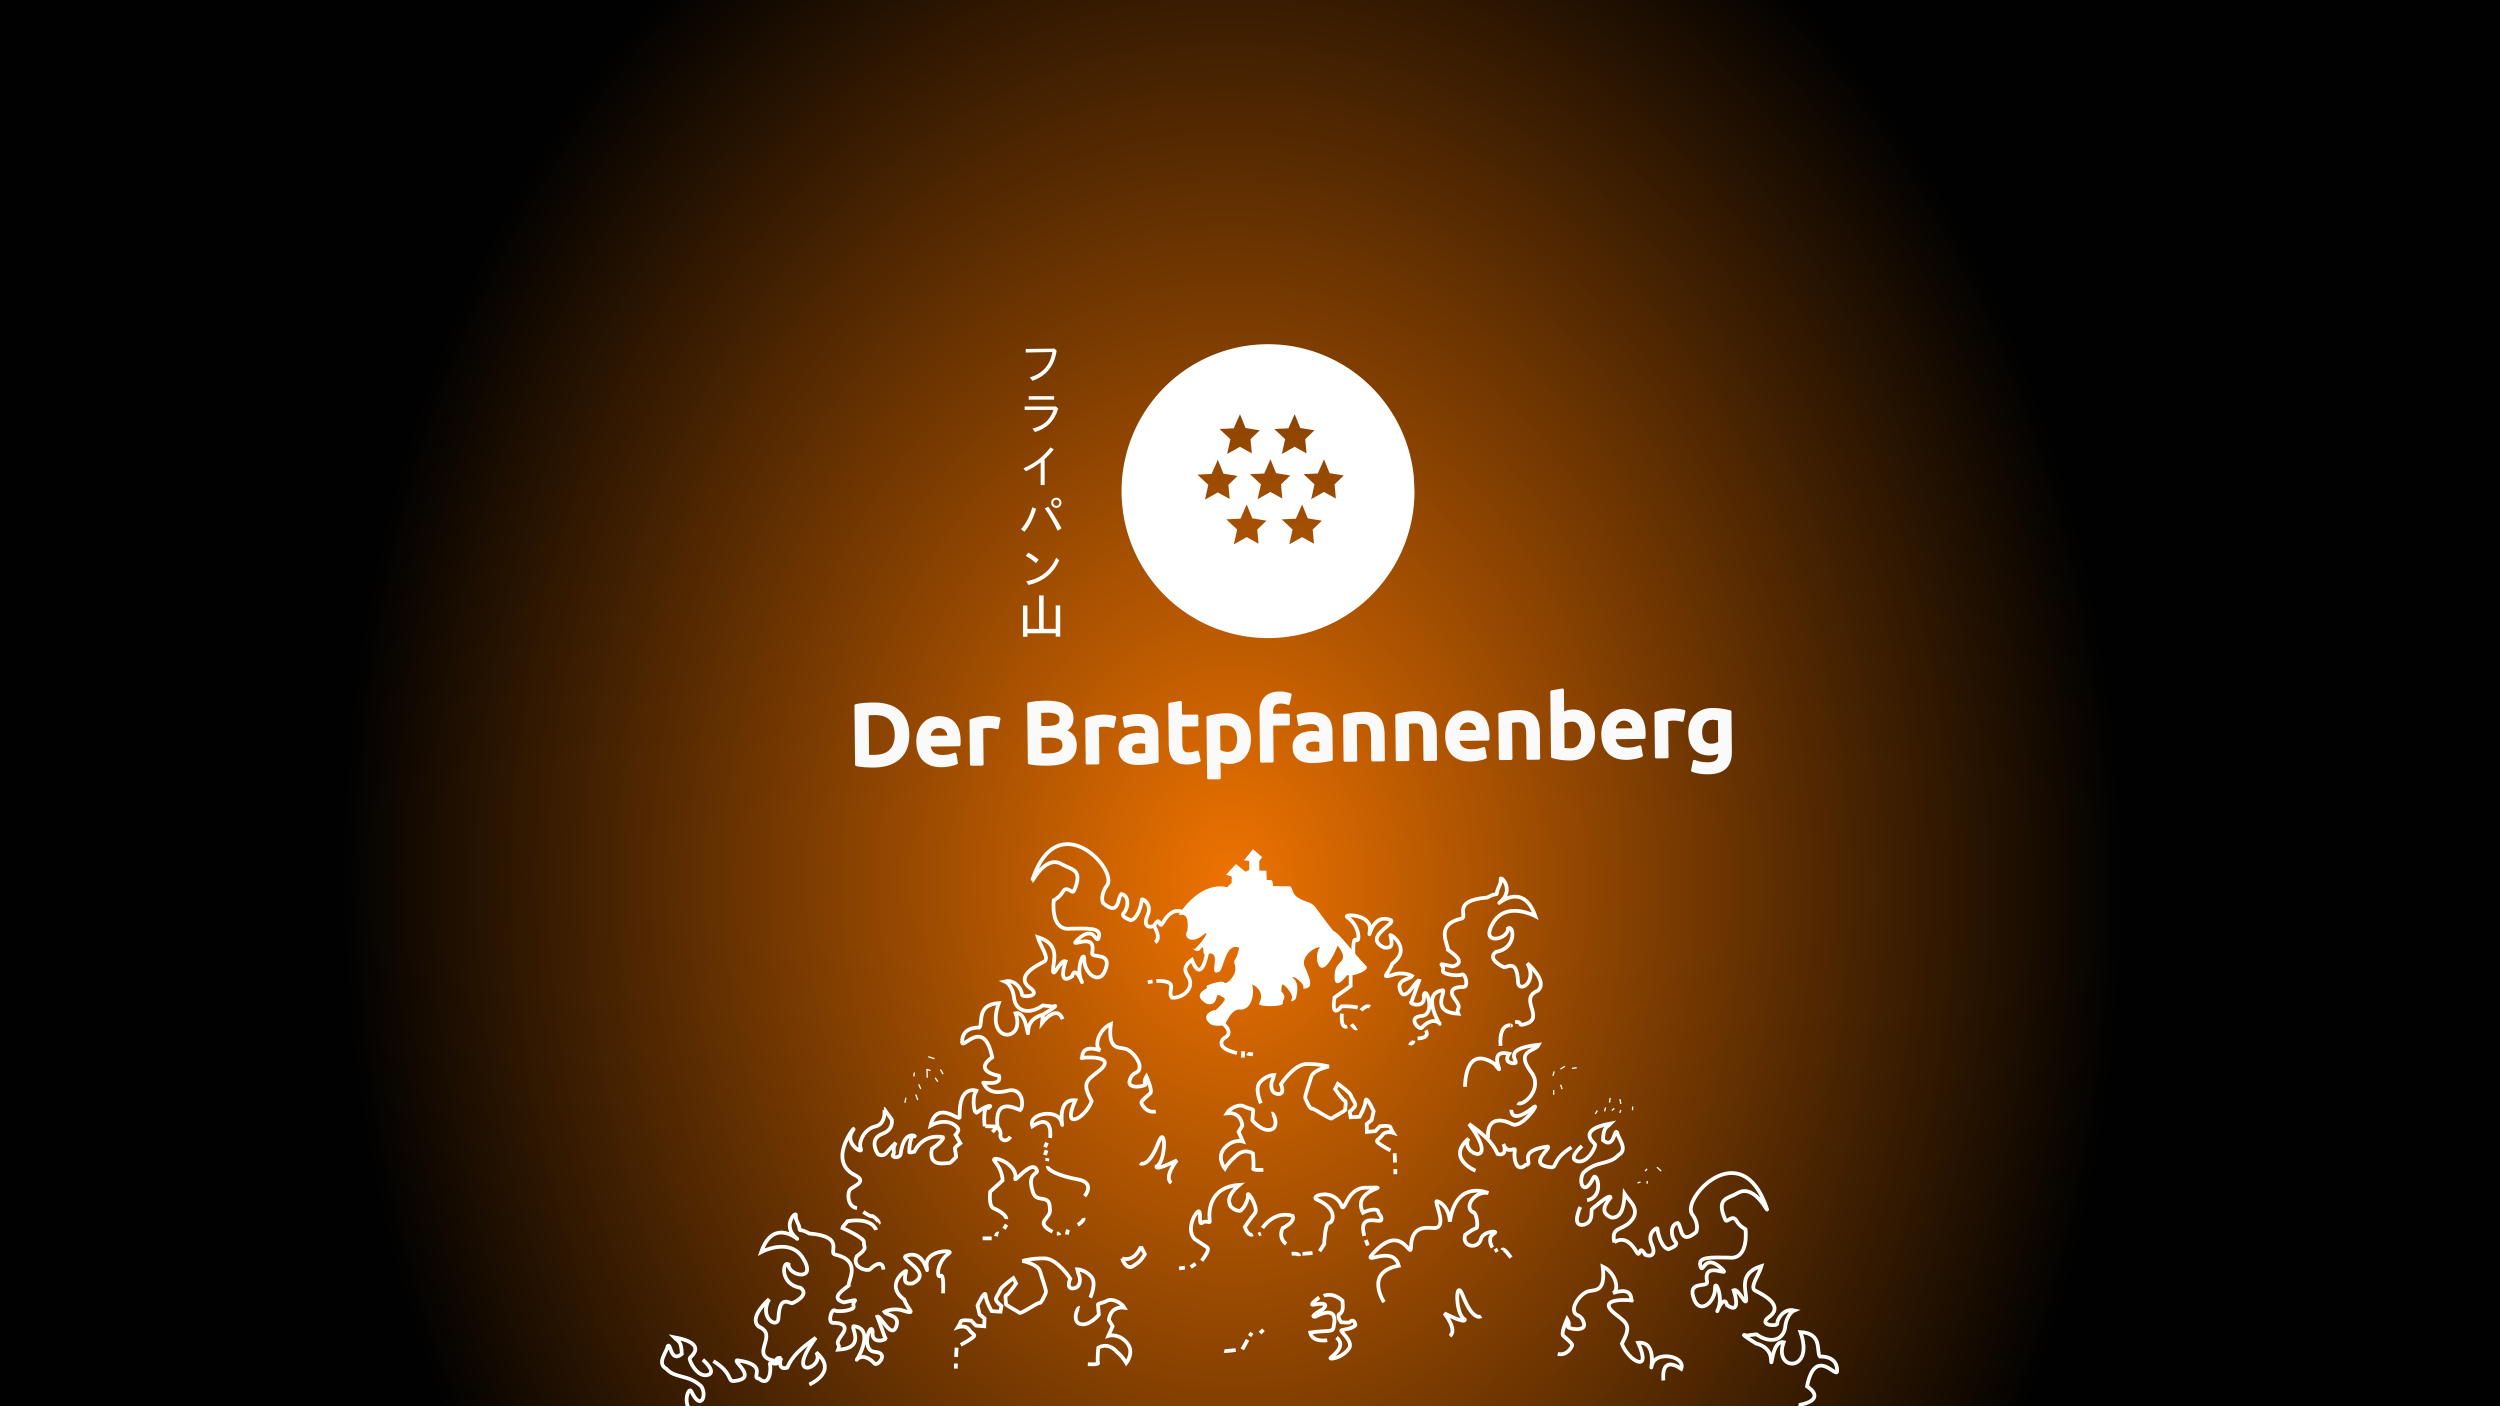 <?xml version="1.0" encoding="UTF-8" standalone="no"?>
<!-- Created with Inkscape (http://www.inkscape.org/) -->

<svg
   xmlns:dc="http://purl.org/dc/elements/1.1/"
   xmlns:cc="http://creativecommons.org/ns#"
   xmlns:rdf="http://www.w3.org/1999/02/22-rdf-syntax-ns#"
   xmlns:svg="http://www.w3.org/2000/svg"
   xmlns="http://www.w3.org/2000/svg"
   xmlns:xlink="http://www.w3.org/1999/xlink"
   xmlns:sodipodi="http://sodipodi.sourceforge.net/DTD/sodipodi-0.dtd"
   xmlns:inkscape="http://www.inkscape.org/namespaces/inkscape"
   width="1920"
   height="1080"
   viewBox="0 0 508 285.75"
   version="1.1"
   id="svg8"
   inkscape:version="0.92.1 r15371"
   sodipodi:docname="splashNoFonts.svg">
  <rect x="0" y="0" width="508" height="285.75" fill="#333333" stroke="none"/>
  <defs
     id="defs2">
    <linearGradient
       inkscape:collect="always"
       id="linearGradient13725">
      <stop
         id="stop13723"
         offset="0"
         style="stop-color:#f07300;stop-opacity:1" />
      <stop
         id="stop13721"
         offset="1"
         style="stop-color:#000000;stop-opacity:1" />
    </linearGradient>
    <radialGradient
       inkscape:collect="always"
       xlink:href="#linearGradient13725"
       id="radialGradient13727"
       cx="400.223"
       cy="31.871"
       fx="400.223"
       fy="31.871"
       r="255.974"
       gradientTransform="matrix(0.01,0.915,-0.707,0.007,268.94,-175.816)"
       gradientUnits="userSpaceOnUse" />
  </defs>
  <sodipodi:namedview
     id="base"
     pagecolor="#ffffff"
     bordercolor="#ffffff"
     borderopacity="1"
     inkscape:pageopacity="0.0"
     inkscape:pageshadow="2"
     inkscape:zoom="0.7"
     inkscape:cx="1008.3834"
     inkscape:cy="428.89598"
     inkscape:document-units="mm"
     inkscape:current-layer="layer1"
     showgrid="false"
     units="px"
     inkscape:window-width="1920"
     inkscape:window-height="1016"
     inkscape:window-x="0"
     inkscape:window-y="27"
     inkscape:window-maximized="1"
     showguides="false"
     borderlayer="true"
     inkscape:showpageshadow="true">
    <inkscape:grid
       type="xygrid"
       id="grid13115" />
  </sodipodi:namedview>
  <g
     inkscape:label="Orange"
     inkscape:groupmode="layer"
     id="layer1"
     transform="translate(0,-11.25)"
     style="display:inline">
    <rect
       style="opacity:0.99;fill:url(#radialGradient13727);fill-opacity:1;stroke:#000000;stroke-width:0;stroke-miterlimit:4.3;stroke-dasharray:none;stroke-opacity:1"
       id="rect12919"
       width="511.947"
       height="290.637"
       x="-1.058"
       y="9.511" />
  </g>
  <g
     inkscape:groupmode="layer"
     id="layer4"
     inkscape:label="LogoSpere"
     style="display:inline">
    <path
       style="opacity:1;fill:#ffffff;fill-opacity:1;stroke:#000000;stroke-width:0;stroke-miterlimit:4.3;stroke-dasharray:none;stroke-opacity:1"
       d="m 975.111,263.965 a 112.321,112.678 0 0 0 -11.225,0.283 112.321,112.678 0 0 0 -103.746,118.004 A 112.321,112.678 0 0 0 975.135,489.25 112.321,112.678 0 0 0 1084.643,376.607 l -0.562,-11.273 A 112.321,112.678 0 0 0 975.111,263.965 Z m 17.641,53.613 4.293,10.607 10.859,1.768 -7.07,6.818 1.01,10.859 -9.092,-5.051 -9.848,5.555 2.525,-11.363 -8.334,-7.828 10.859,-0.506 z m -41.945,0.01 4.293,10.605 10.859,1.768 -7.072,6.818 1.012,10.859 -9.092,-5.051 -9.85,5.557 2.525,-11.365 -8.334,-7.828 10.859,-0.504 z m 23.375,34.633 4.293,10.607 10.859,1.768 -7.072,6.818 1.012,10.859 -9.092,-5.051 -9.85,5.557 2.525,-11.365 -8.334,-7.828 10.859,-0.506 z m 41.07,0 4.293,10.607 10.859,1.768 -7.07,6.818 1.01,10.859 -9.092,-5.051 -9.848,5.557 2.525,-11.365 -8.334,-7.828 10.859,-0.506 z m -81.428,0.357 4.293,10.607 10.859,1.768 -7.072,6.818 1.012,10.859 -9.092,-5.051 -9.85,5.555 2.525,-11.363 -8.334,-7.828 10.859,-0.506 z m 22.143,34.287 4.293,10.605 10.859,1.768 -7.07,6.818 1.01,10.859 -9.092,-5.051 -9.85,5.557 2.525,-11.365 -8.334,-7.828 10.859,-0.506 z m 42.5,0 4.293,10.605 10.859,1.768 -7.07,6.818 1.01,10.859 -9.092,-5.051 -9.85,5.557 2.525,-11.365 -8.334,-7.828 10.859,-0.506 z"
       transform="scale(0.265)"
       id="path13173"
       inkscape:connector-curvature="0" />
  </g>
  <g
     inkscape:groupmode="layer"
     id="layer6"
     inkscape:label="LogoMountain">
    <path
       style="display:inline;opacity:1;fill:none;fill-rule:evenodd;stroke:#ffffff;stroke-width:0.765;stroke-linecap:butt;stroke-linejoin:miter;stroke-miterlimit:4;stroke-dasharray:none;stroke-opacity:1"
       d="m 299.83,237.889 c 0,0 -6.048,-2.504 -1.417,-6.52 -1.937,3.213 6.804,6.095 0.095,-2.977 3.024,2.173 4.771,3.671 5.8,6.081 1.748,0.564 1.588,-1.264 1.18,-1.975 0.929,2.396 2.599,0.18 2.315,1.409 -0.283,1.228 0.227,4.598 2.211,2.803 1.951,-0.091 -2.211,-2.803 4.463,-3.735 1.024,0.189 -4.463,3.735 0.686,4.221 1.332,0.126 0.096,-1.554 4.159,-4.062"
       id="path13329"
       inkscape:connector-curvature="0"
       sodipodi:nodetypes="ccccccccsc" />
    <path
       style="display:inline;opacity:1;fill:none;fill-rule:evenodd;stroke:#ffffff;stroke-width:0.765;stroke-linecap:butt;stroke-linejoin:miter;stroke-miterlimit:4;stroke-dasharray:none;stroke-opacity:1"
       d="m 321.458,232.864 c 0,0 -3.04,2.572 -0.935,3.107 2.105,0.535 3.875,-3.107 3.575,-3.475 -0.301,-0.367 -3.742,-2.94 3.207,-4.209 -0.835,0.869 -1.503,0.702 -1.57,3.408 2.339,1.938 2.238,-2.572 2.873,-1.57 0.134,1.136 2.339,3.441 0.267,4.577 -1.871,2.071 -4.343,1.036 -7.083,3.541 -1.236,1.771 0.033,5.245 2.005,1.036 0.635,-1.27 2.339,3.909 -1.303,4.61"
       id="path13331"
       inkscape:connector-curvature="0"
       sodipodi:nodetypes="cccccccccc" />
    <path
       style="display:inline;opacity:1;fill:none;fill-rule:evenodd;stroke:#ffffff;stroke-width:0.765;stroke-linecap:butt;stroke-linejoin:miter;stroke-miterlimit:4;stroke-dasharray:none;stroke-opacity:1"
       d="m 321.124,245.259 c 0,0 -1.971,4.109 0.735,3.608 1.837,-0.601 1.437,-2.138 1.57,-3.107 0,0 3.708,-3.374 3.842,-2.439 -0.668,0.902 -2.606,3.007 0.234,4.109 2.272,0.033 2.506,-2.84 2.606,-4.811 0.869,1.37 3.545,3.211 1.136,5.679 -1.773,1.816 -3.909,0.935 -3.207,4.176"
       id="path13333"
       inkscape:connector-curvature="0"
       sodipodi:nodetypes="ccccccsc" />
    <path
       style="display:inline;opacity:1;fill:none;fill-rule:evenodd;stroke:#ffffff;stroke-width:0.765;stroke-linecap:butt;stroke-linejoin:miter;stroke-miterlimit:4;stroke-dasharray:none;stroke-opacity:1"
       d="m 307.026,255.549 c 0,0 -1.47,-2.205 -1.804,-1.537"
       id="path13335"
       inkscape:connector-curvature="0" />
    <path
       style="display:inline;opacity:1;fill:none;fill-rule:evenodd;stroke:#ffffff;stroke-width:0.765;stroke-linecap:butt;stroke-linejoin:miter;stroke-miterlimit:4;stroke-dasharray:none;stroke-opacity:1"
       d="m 303.727,254.236 0.614,-0.354"
       id="path13339"
       inkscape:connector-curvature="0" />
    <path
       style="display:inline;opacity:1;fill:none;fill-rule:evenodd;stroke:#ffffff;stroke-width:0.765;stroke-linecap:butt;stroke-linejoin:miter;stroke-miterlimit:4;stroke-dasharray:none;stroke-opacity:1"
       d="m 303.255,253.504 c 0,0 -1.255,-1.938 0.331,-2.858 1.181,-0.685 -2.126,-0.496 -2.622,0.992 -0.472,2.362 -4.04,1.819 -3.236,-0.732 1.181,-0.803 1.039,-0.803 2.173,-1.323 0.567,0.26 0.236,-3.544 -0.709,-3.284 -1.795,-1.323 0.803,-4.394 3.236,-3.874 0,0 -6.567,-2.953 -7.819,5.835 -0.236,-3.709 -2.977,-4.512 -2.74,-4.04 0.024,0.969 1.973,4.967 -0.189,5.315 -0.922,0.149 -4.881,-1.176 -4.961,3.851 -0.045,2.852 -1.845,-5.354 -7.772,1.394 -2.237,2.546 4.158,-2.008 5.268,2.41 -7.089,1.333 -2.98,7.413 -2.98,7.413"
       id="path13341"
       inkscape:connector-curvature="0"
       sodipodi:nodetypes="cscccccccssscc" />
    <path
       style="display:inline;opacity:1;fill:none;fill-rule:evenodd;stroke:#ffffff;stroke-width:0.765;stroke-linecap:butt;stroke-linejoin:miter;stroke-miterlimit:4;stroke-dasharray:none;stroke-opacity:1"
       d="m 247.669,207.367 c 0,0 3.733,2.268 0.992,3.638 0,0 -2.126,1.89 2.693,2.977"
       id="path13343"
       inkscape:connector-curvature="0"
       sodipodi:nodetypes="ccc" />
    <path
       style="display:inline;opacity:1;fill:none;fill-rule:evenodd;stroke:#ffffff;stroke-width:0.765;stroke-linecap:butt;stroke-linejoin:miter;stroke-miterlimit:4;stroke-dasharray:none;stroke-opacity:1"
       d="m 252.535,214.903 0.095,-1.299"
       id="path13345"
       inkscape:connector-curvature="0" />
    <path
       style="display:inline;opacity:1;fill:none;fill-rule:evenodd;stroke:#ffffff;stroke-width:0.765;stroke-linecap:butt;stroke-linejoin:miter;stroke-miterlimit:4;stroke-dasharray:none;stroke-opacity:1"
       d="m 253.433,214.076 c 0.095,0.071 1.181,0.165 1.181,0.165"
       id="path13347"
       inkscape:connector-curvature="0" />
    <path
       style="display:inline;opacity:1;fill:none;fill-rule:evenodd;stroke:#ffffff;stroke-width:0.765;stroke-linecap:butt;stroke-linejoin:miter;stroke-miterlimit:4;stroke-dasharray:none;stroke-opacity:1"
       d="m 245.32,193.308 c 0,0 -1.069,7.083 -3.14,1.737 -2.405,1.804 -0.846,2.991 -0.501,3.842 0.887,2.188 -1.57,4.009 -3.541,3.842 -1.169,-1.47 1.837,-3.441 -3.174,-3.408"
       id="path13349"
       inkscape:connector-curvature="0"
       sodipodi:nodetypes="ccscc" />
    <path
       style="display:inline;opacity:1;fill:none;fill-rule:evenodd;stroke:#ffffff;stroke-width:0.765;stroke-linecap:butt;stroke-linejoin:miter;stroke-miterlimit:4;stroke-dasharray:none;stroke-opacity:1"
       d="m 234.195,199.422 c -0.234,0.033 -0.969,0.167 -0.969,0.167"
       id="path13351"
       inkscape:connector-curvature="0" />
    <path
       style="display:inline;opacity:1;fill:none;fill-rule:evenodd;stroke:#ffffff;stroke-width:0.765;stroke-linecap:butt;stroke-linejoin:miter;stroke-miterlimit:4;stroke-dasharray:none;stroke-opacity:1"
       d="m 240.771,185.634 c 0,0 -2.206,-2.074 -4.488,1.89 -0.898,1.559 -0.331,-1.89 -1.795,0.614 -1.228,0.52 -2.173,-0.095 -1.37,-2.032 1.134,-2.268 -0.85,-3.544 -1.087,-3.355 -0.142,1.323 -0.898,4.016 -2.268,4.252 -0.898,-0.378 -2.079,-0.898 -1.37,-1.512 1.087,-1.417 0.898,-3.591 -0.52,-3.827 -0.85,0.661 -0.331,4.725 -3.733,1.843 -0.661,-1.748 0.803,-3.591 0.803,-3.591 2.354,-3.155 -9.96,-16.432 -15.119,-1.276 -0.701,2.058 2.225,-5.261 5.953,-3.024 1.89,1.134 4.434,0.902 2.457,5.386 -0.381,0.865 -1.417,-1.323 -2.315,0.283 -0.567,1.039 -1.795,1.654 -1.795,1.654 0,0 -0.803,6.284 3.402,5.764 3.544,-0.047 6.331,-0.236 5.764,1.701 -0.567,1.937 -0.732,-2.863 -4.299,0.52 -2.303,2.184 3.926,-1.983 2.929,2.693 -0.28,1.314 4.312,-0.473 2.599,3.685 -1.227,2.978 -4.262,0.36 -4.205,-2.362 0.042,-2.028 -1.738,1.625 -0.614,4.299 0.741,1.762 -1.181,-3.638 -1.843,-0.85 -3.118,2.126 -1.323,-3.071 -1.323,-3.071 -1.087,-0.472 -2.65,3.937 -2.551,1.654 0.078,-1.805 1.512,-5.15 -3.118,-6.567 0.472,1.748 2.531,4.367 1.276,5.008 -2,1.02 -6.095,3.213 -2.504,5.575 1.748,1.559 -2.079,1.748 -1.984,1.087 0.095,-0.661 -1.181,-3.166 -3.449,-2.646 0,0 1.528,0.612 1.843,3.307 0.331,2.835 3.071,3.544 5.859,1.559 2.447,0.204 1.445,0.404 2.38,0.137 0.935,-0.267 -2.339,1.737 -2.339,1.737 0,0 -2.873,0.535 -3.007,3.207 -0.134,2.673 -0.1,-4.009 -2.572,-3.474 2.205,5.98 -6.381,6.247 -3.408,-2.071 -4.677,0.301 -3.107,4.076 -3.976,4.978 0,0 -3.608,-0.301 -3.475,3.04 0.238,1.316 4.451,-5.15 6.114,3.007 -2.944,1.996 -1.109,3.289 1.37,3.742 0.735,2.238 -3.508,1.203 -3.207,1.437 0.301,0.234 0.792,2.702 4.944,1.604 3.078,-0.815 3.411,3.008 2.572,3.942 -1.406,-0.577 -5.226,-2.499 -4.624,3.348 -2.625,-0.141 -2.592,-0.074 -2.592,-0.074 0,0 -0.501,-4.31 0.835,-3.742 1.136,-0.902 -1.203,-0.167 -2.238,0.869 -1.036,1.002 -1.236,-4.711 0.067,-4.243 0,0 -3.986,-1.875 -3.742,5.279 0.034,0.989 -4.644,-3.708 -5.913,1.704 3.608,-1.938 5.713,0.367 5.646,0.869 -0.067,0.501 -0.568,1.036 -0.568,1.036 l 0.969,1.67 c 0,0 -1.069,0.735 -1.102,1.036 -0.033,0.301 0.401,1.837 0.2,1.871 -0.2,0.033 -1.102,1.27 -1.47,1.136 -0.367,-0.134 -4.243,1.102 -3.408,-2.907 2.539,-1.704 2.272,-2.339 2.272,-2.339 0,0 -3.809,-1.069 -5.847,2.94 -1.102,0.267 -1.036,0.067 -1.036,0.067 0,0 0.067,-3.408 0.969,-3.207 0.902,0.2 -2.032,-1.768 -2.706,3.575 -0.105,0.829 -1.704,0.935 -1.604,0.2 0.635,-0.568 -0.301,-1.002 0.635,-2.472 0,0 -1.604,1.57 -2.038,2.205 -0.668,0.635 -1.67,0.267 -1.737,-0.1 0,0 -1.837,-2.873 1.102,-3.942 2.305,-0.902 1.771,-2.706 1.871,-2.74 0.1,-0.033 -1.637,-2.238 -1.57,-2.272 0.067,-0.033 0.468,3.04 -1.804,3.541 -2.272,0.501 -3.541,3.274 -2.94,4.544 0.601,1.27 -3.475,-1.069 -1.704,-3.608 1.771,-2.539 -5.817,5.829 0.535,8.987 2.875,1.429 -1.036,2.405 -1.169,3.107 -0.535,1.336 1e-5,3.474 1.57,3.541"
       id="path13353"
       inkscape:connector-curvature="0"
       sodipodi:nodetypes="csccccccccsssccccsssssccscscccscccccccccccsccccccsccccccccccccsccccccsscsscc" />
    <path
       style="display:inline;opacity:1;fill:none;fill-rule:evenodd;stroke:#ffffff;stroke-width:0.765;stroke-linecap:butt;stroke-linejoin:miter;stroke-miterlimit:4;stroke-dasharray:none;stroke-opacity:1"
       d="m 211.945,206.171 -0.2,1.67 c 0,0 3.04,-3.909 4.176,-0.735"
       id="path13355"
       inkscape:connector-curvature="0" />
    <path
       style="display:inline;opacity:1;fill:none;fill-rule:evenodd;stroke:#ffffff;stroke-width:0.765;stroke-linecap:butt;stroke-linejoin:miter;stroke-miterlimit:4;stroke-dasharray:none;stroke-opacity:1"
       d="m 175.428,246.251 c 0,0 1.606,1.134 1.701,0.85 0.095,-0.283 1.748,1.228 1.417,1.465"
       id="path13357"
       inkscape:connector-curvature="0" />
    <path
       style="display:inline;opacity:1;fill:none;fill-rule:evenodd;stroke:#ffffff;stroke-width:0.765;stroke-linecap:butt;stroke-linejoin:miter;stroke-miterlimit:4;stroke-dasharray:none;stroke-opacity:1"
       d="m 178.027,249.937 c 0,0 -0.661,-2.599 -5.811,-1.795 -1.096,1.293 -1.096,1.36 -1.096,1.36 0,0 4.644,2.038 4.443,2.973 -0.2,0.935 1.036,1.002 -1.437,2.773 -1.236,2.339 2.272,3.207 2.706,2.639 0,0 2.405,-2.506 2.706,0.1"
       id="path13359"
       inkscape:connector-curvature="0"
       sodipodi:nodetypes="ccccccc" />
    <path
       style="display:inline;opacity:1;fill:none;fill-rule:evenodd;stroke:#ffffff;stroke-width:0.765;stroke-linecap:butt;stroke-linejoin:miter;stroke-miterlimit:4;stroke-dasharray:none;stroke-opacity:1"
       d="m 199.666,251.638 h 1.843"
       id="path13361"
       inkscape:connector-curvature="0" />
    <path
       style="display:inline;opacity:1;fill:none;fill-rule:evenodd;stroke:#ffffff;stroke-width:0.765;stroke-linecap:butt;stroke-linejoin:miter;stroke-miterlimit:4;stroke-dasharray:none;stroke-opacity:1"
       d="m 202.359,251.212 c 0,0 0.189,-0.709 0.567,-0.567"
       id="path13363"
       inkscape:connector-curvature="0" />
    <path
       style="display:inline;opacity:1;fill:none;fill-rule:evenodd;stroke:#ffffff;stroke-width:0.765;stroke-linecap:butt;stroke-linejoin:miter;stroke-miterlimit:4;stroke-dasharray:none;stroke-opacity:1"
       d="m 204.013,249.701 0.52,-0.85"
       id="path13365"
       inkscape:connector-curvature="0" />
    <path
       style="display:inline;opacity:1;fill:none;fill-rule:evenodd;stroke:#ffffff;stroke-width:0.765;stroke-linecap:butt;stroke-linejoin:miter;stroke-miterlimit:4;stroke-dasharray:none;stroke-opacity:1"
       d="m 204.485,247.716 c 0,0 0.146,-1.024 -2.551,-2.173 -1.137,-0.484 -0.72,-3.402 -0.72,-3.402 l 2.516,-2.268 c 0,0 0.013,-1.987 -1.593,-3.902 -1.146,-1.367 4.284,0.136 4.238,3.24 -0.814,1.968 3.192,-3.763 4.268,-1.54 0.608,1.121 -2.224,0.305 -0.673,4.802 0.85,2.025 3.356,0.035 3.357,3.077 0.469,2.207 -3.427,2.622 0.544,4.753"
       id="path13367"
       inkscape:connector-curvature="0"
       sodipodi:nodetypes="csccsccccc" />
    <path
       style="display:inline;opacity:1;fill:none;fill-rule:evenodd;stroke:#ffffff;stroke-width:0.765;stroke-linecap:butt;stroke-linejoin:miter;stroke-miterlimit:4;stroke-dasharray:none;stroke-opacity:1"
       d="m 214.751,250.671 c 0,0 0.568,0 0.668,-0.1"
       id="path13369"
       inkscape:connector-curvature="0" />
    <path
       style="display:inline;opacity:1;fill:none;fill-rule:evenodd;stroke:#ffffff;stroke-width:0.765;stroke-linecap:butt;stroke-linejoin:miter;stroke-miterlimit:4;stroke-dasharray:none;stroke-opacity:1"
       d="m 216.756,250.871 c 0.033,-0.134 0.267,-1.002 0.267,-1.002"
       id="path13371"
       inkscape:connector-curvature="0" />
    <path
       style="display:inline;opacity:1;fill:none;fill-rule:evenodd;stroke:#ffffff;stroke-width:0.765;stroke-linecap:butt;stroke-linejoin:miter;stroke-miterlimit:4;stroke-dasharray:none;stroke-opacity:1"
       d="m 218.994,248.9 c 0.134,-0.067 1.336,-0.835 1.203,-1.403"
       id="path13373"
       inkscape:connector-curvature="0" />
    <path
       style="display:inline;opacity:1;fill:none;fill-rule:evenodd;stroke:#ffffff;stroke-width:0.765;stroke-linecap:butt;stroke-linejoin:miter;stroke-miterlimit:4;stroke-dasharray:none;stroke-opacity:1"
       d="m 220.397,243.054 c 0,0 2.305,-2.74 -1.403,-3.408 -3.708,-0.668 -6.247,-1.871 -6.08,-2.673"
       id="path13375"
       inkscape:connector-curvature="0" />
    <path
       style="display:inline;opacity:1;fill:none;fill-rule:evenodd;stroke:#ffffff;stroke-width:0.765;stroke-linecap:butt;stroke-linejoin:miter;stroke-miterlimit:4;stroke-dasharray:none;stroke-opacity:1"
       d="m 201.655,230.024 1.022,-1.095 c 0,0 0.799,0.913 0.615,1.697 -0.195,0.831 1.036,1.804 2.038,0.367"
       id="path13377"
       inkscape:connector-curvature="0"
       sodipodi:nodetypes="ccsc" />
    <path
       style="display:inline;opacity:1;fill:none;fill-rule:evenodd;stroke:#ffffff;stroke-width:0.765;stroke-linecap:butt;stroke-linejoin:miter;stroke-miterlimit:4;stroke-dasharray:none;stroke-opacity:1"
       d="m 212.747,235.938 0.1,-0.601"
       id="path13379"
       inkscape:connector-curvature="0" />
    <path
       style="display:inline;opacity:1;fill:none;fill-rule:evenodd;stroke:#ffffff;stroke-width:0.765;stroke-linecap:butt;stroke-linejoin:miter;stroke-miterlimit:4;stroke-dasharray:none;stroke-opacity:1"
       d="m 212.346,234.702 0.301,-0.969"
       id="path13381"
       inkscape:connector-curvature="0" />
    <path
       style="display:inline;opacity:1;fill:none;fill-rule:evenodd;stroke:#ffffff;stroke-width:0.765;stroke-linecap:butt;stroke-linejoin:miter;stroke-miterlimit:4;stroke-dasharray:none;stroke-opacity:1"
       d="m 212.346,233.131 0.401,-0.935"
       id="path13385"
       inkscape:connector-curvature="0" />
    <path
       style="display:inline;opacity:1;fill:none;fill-rule:evenodd;stroke:#ffffff;stroke-width:0.765;stroke-linecap:butt;stroke-linejoin:miter;stroke-miterlimit:4;stroke-dasharray:none;stroke-opacity:1"
       d="m 213.381,231.227 c 0,0 0.768,-5.279 -3.608,-2.372 -0.989,-2.589 5.215,-3.78 5.957,-0.746 0.586,2.396 -1.512,-4.961 2.788,-4.536 -2.968,6.553 2.126,3.544 3.307,0.189 -1.892,-3.555 -1.224,-4.074 1.181,-5.906 4.821,-3.67 -3.544,-2.977 -3.213,-2.835 0.331,0.142 -0.554,-3.028 3.843,-1.559 -1.382,-0.57 -0.575,-4.162 2.088,-5.384 -0.683,5.375 1.655,4.674 2.958,5.041 1.303,0.367 3.074,2.472 2.873,3.875 -0.2,1.403 -1.37,0.501 -2.005,2.539 -0.635,2.038 3.675,1.136 3.207,0.702 -0.468,-0.434 0.2,-1.503 0.2,-1.503 0,0 1.336,2.973 0.768,3.441 -0.568,0.468 -1.837,1.537 -1.804,1.871 0.033,0.334 1.002,2.238 2.94,1.804"
       id="path13387"
       inkscape:connector-curvature="0"
       sodipodi:nodetypes="ccsccsccc" />
    <path
       style="display:inline;opacity:1;fill:none;fill-rule:evenodd;stroke:#ffffff;stroke-width:0.765;stroke-linecap:butt;stroke-linejoin:miter;stroke-miterlimit:4;stroke-dasharray:none;stroke-opacity:1"
       d="m 234.487,188.138 c 0,0 1.606,2.457 0.236,3.355"
       id="path13389"
       inkscape:connector-curvature="0" />
    <path
       style="display:inline;opacity:1;fill:none;fill-rule:evenodd;stroke:#ffffff;stroke-width:0.765;stroke-linecap:butt;stroke-linejoin:miter;stroke-miterlimit:4;stroke-dasharray:none;stroke-opacity:1"
       d="m 231.656,236.372 c 0,0 1.664,1.168 3.742,-4.209 1.537,-3.978 1.604,3.942 -0.401,4.844 -0.267,1.036 4.143,-1.236 4.143,-1.236 0,0 -2.74,3.374 -1.136,4.61"
       id="path13391"
       inkscape:connector-curvature="0"
       sodipodi:nodetypes="csccc" />
    <path
       style="display:inline;opacity:1;fill:none;fill-rule:evenodd;stroke:#ffffff;stroke-width:0.765;stroke-linecap:butt;stroke-linejoin:miter;stroke-miterlimit:4;stroke-dasharray:none;stroke-opacity:1"
       d="m 228.014,255.701 c 0,0 2.362,1.039 3.827,-2.41"
       id="path13393"
       inkscape:connector-curvature="0" />
    <path
       style="display:inline;opacity:1;fill:none;fill-rule:evenodd;stroke:#ffffff;stroke-width:0.765;stroke-linecap:butt;stroke-linejoin:miter;stroke-miterlimit:4;stroke-dasharray:none;stroke-opacity:1"
       d="m 228.014,255.701 c 0,0 0.85,2.74 2.457,1.417 1.465,-0.85 2.173,-2.268 2.173,-2.268 l -0.803,-1.559"
       id="path13395"
       inkscape:connector-curvature="0"
       sodipodi:nodetypes="cccc" />
    <path
       style="display:inline;opacity:1;fill:none;fill-rule:evenodd;stroke:#ffffff;stroke-width:0.765;stroke-linecap:butt;stroke-linejoin:miter;stroke-miterlimit:4;stroke-dasharray:none;stroke-opacity:1"
       d="m 239.59,257.733 1.181,-0.142"
       id="path13397"
       inkscape:connector-curvature="0" />
    <path
       style="display:inline;opacity:1;fill:none;fill-rule:evenodd;stroke:#ffffff;stroke-width:0.765;stroke-linecap:butt;stroke-linejoin:miter;stroke-miterlimit:4;stroke-dasharray:none;stroke-opacity:1"
       d="m 241.952,257.496 0.992,-0.709"
       id="path13399"
       inkscape:connector-curvature="0" />
    <path
       style="display:inline;opacity:1;fill:none;fill-rule:evenodd;stroke:#ffffff;stroke-width:0.765;stroke-linecap:butt;stroke-linejoin:miter;stroke-miterlimit:4;stroke-dasharray:none;stroke-opacity:1"
       d="m 244.173,256.173 c 0,0 1.831,-2.193 1.122,-2.713 l -2.557,-1.701 c -1.937,-2.126 0.49,-6.028 0.915,-5.603 0.425,0.425 -0.142,2.977 0.661,2.315 0.803,-0.661 1.654,0.331 1.512,-0.425 -0.142,-0.756 -0.759,-6.852 6.012,-7.276 -1.34,1.114 -2.476,2.65 -1.974,3.82 0.033,0.969 2.138,1.904 2.439,1.203 0.735,-0.635 1.537,-2.606 1.236,-3.04 0.1,-0.768 2.071,2.539 1.537,3.675 -0.969,1.136 -2.138,2.907 -2.138,2.907 0.267,0.802 0.935,1.871 1.637,1.503"
       id="path13401"
       inkscape:connector-curvature="0"
       sodipodi:nodetypes="cccsscccccccc" />
    <path
       style="display:inline;opacity:1;fill:none;fill-rule:evenodd;stroke:#ffffff;stroke-width:0.765;stroke-linecap:butt;stroke-linejoin:miter;stroke-miterlimit:4;stroke-dasharray:none;stroke-opacity:1"
       d="m 255.71,250.871 0.501,-0.234"
       id="path13403"
       inkscape:connector-curvature="0" />
    <path
       style="display:inline;opacity:1;fill:none;fill-rule:evenodd;stroke:#ffffff;stroke-width:0.765;stroke-linecap:butt;stroke-linejoin:miter;stroke-miterlimit:4;stroke-dasharray:none;stroke-opacity:1"
       d="m 256.545,249.535 c 0,0 2.272,-3.642 6.114,-2.472 0.635,1.27 -2.038,2.506 -2.038,2.506 -0.668,1.503 -0.067,2.639 0.735,3.207"
       id="path13405"
       inkscape:connector-curvature="0"
       sodipodi:nodetypes="cccc" />
    <path
       style="display:inline;opacity:1;fill:none;fill-rule:evenodd;stroke:#ffffff;stroke-width:0.765;stroke-linecap:butt;stroke-linejoin:miter;stroke-miterlimit:4;stroke-dasharray:none;stroke-opacity:1"
       d="m 262.459,254.78 c 0,0 1.503,-0.234 1.537,0.468"
       id="path13407"
       inkscape:connector-curvature="0" />
    <path
       style="display:inline;opacity:1;fill:none;fill-rule:evenodd;stroke:#ffffff;stroke-width:0.765;stroke-linecap:butt;stroke-linejoin:miter;stroke-miterlimit:4;stroke-dasharray:none;stroke-opacity:1"
       d="m 264.664,254.78 c 0.134,0 2.038,-0.167 2.038,-0.167"
       id="path13409"
       inkscape:connector-curvature="0" />
    <path
       style="display:inline;opacity:1;fill:none;fill-rule:evenodd;stroke:#ffffff;stroke-width:0.765;stroke-linecap:butt;stroke-linejoin:miter;stroke-miterlimit:4;stroke-dasharray:none;stroke-opacity:1"
       d="m 268.138,254.246 0.935,-1.437 c 0,0 0.167,-4.343 0.969,-4.31 0.802,0.033 2.027,-2.802 -2.506,-4.777 -1.415,-0.617 3.007,-2.372 4.878,0.869 0.869,2.806 0.889,-3.152 4.978,-3.241 7.047,-0.153 -3.007,-0.134 -0.434,5.078 1.169,-0.635 3.14,-0.969 3.107,-0.167 0.167,0.702 0.835,0.869 0.601,1.637 -0.1,0.802 -4.811,-1.704 -3.441,3.241"
       id="path13411"
       inkscape:connector-curvature="0"
       sodipodi:nodetypes="cccscscccc" />
    <path
       style="display:inline;opacity:1;fill:none;fill-rule:evenodd;stroke:#ffffff;stroke-width:0.765;stroke-linecap:butt;stroke-linejoin:miter;stroke-miterlimit:4;stroke-dasharray:none;stroke-opacity:1"
       d="m 277.526,251.974 0.434,1.102"
       id="path13413"
       inkscape:connector-curvature="0"
       sodipodi:nodetypes="cc" />
    <path
       style="display:inline;opacity:1;fill:none;fill-rule:evenodd;stroke:#ffffff;stroke-width:0.765;stroke-linecap:butt;stroke-linejoin:miter;stroke-miterlimit:4;stroke-dasharray:none;stroke-opacity:1"
       d="m 248.761,274.525 c 0.267,0.067 2.339,-0.2 2.339,-0.2"
       id="path13415"
       inkscape:connector-curvature="0" />
    <path
       style="display:inline;opacity:1;fill:none;fill-rule:evenodd;stroke:#ffffff;stroke-width:0.765;stroke-linecap:butt;stroke-linejoin:miter;stroke-miterlimit:4;stroke-dasharray:none;stroke-opacity:1"
       d="m 252.436,274.191 1.069,-1.938"
       id="path13417"
       inkscape:connector-curvature="0" />
    <path
       style="display:inline;opacity:1;fill:none;fill-rule:evenodd;stroke:#ffffff;stroke-width:0.765;stroke-linecap:butt;stroke-linejoin:miter;stroke-miterlimit:4;stroke-dasharray:none;stroke-opacity:1"
       d="m 253.917,271.481 0.461,-0.65"
       id="path13419"
       inkscape:connector-curvature="0" />
    <path
       style="display:inline;opacity:1;fill:none;fill-rule:evenodd;stroke:#ffffff;stroke-width:0.765;stroke-linecap:butt;stroke-linejoin:miter;stroke-miterlimit:4;stroke-dasharray:none;stroke-opacity:1"
       d="m 256.043,270.891 0.685,-0.673"
       id="path13421"
       inkscape:connector-curvature="0" />
    <path
       style="display:inline;opacity:1;fill:none;fill-rule:evenodd;stroke:#ffffff;stroke-width:0.765;stroke-linecap:butt;stroke-linejoin:miter;stroke-miterlimit:4;stroke-dasharray:none;stroke-opacity:1"
       d="m 269.686,272.332 c 0,0 -2.977,0.567 -3.449,-1.559 3.544,-0.52 4.536,-10e-6 4.725,-0.992 0.189,-0.992 1.149,-4.725 -3.733,-2.221 -1.373,0.065 1.606,-1.559 1.606,-1.559 0,0 1.847,-1.617 -1.795,-0.898 -1.407,0.278 1.039,-1.465 1.039,-1.465"
       id="path13423"
       inkscape:connector-curvature="0"
       sodipodi:nodetypes="cccccsc" />
    <path
       style="display:inline;opacity:1;fill:none;fill-rule:evenodd;stroke:#ffffff;stroke-width:0.765;stroke-linecap:butt;stroke-linejoin:miter;stroke-miterlimit:4;stroke-dasharray:none;stroke-opacity:1"
       d="m 268.973,263.333 c 0,0 1.67,-0.935 3.809,0.969 0.067,0.969 0.267,1.938 -0.434,2.639 -0.935,0.234 0.167,1.737 0.167,1.737 0,0 1.704,0.167 1.771,-2e-5 0.067,-0.167 0.869,-0.902 1.136,0.535 -0.434,0.835 -2.639,0.935 -2.873,1.136 -0.234,0.2 2.405,2.172 1.637,3.575 -1.403,2.005 -3.775,2.305 -3.842,2.071 -0.067,-0.234 3.541,-2.305 1.236,-4.209"
       id="path13425"
       inkscape:connector-curvature="0"
       sodipodi:nodetypes="cccccccccc" />
    <path
       style="display:inline;opacity:1;fill:none;fill-rule:evenodd;stroke:#ffffff;stroke-width:0.765;stroke-linecap:butt;stroke-linejoin:miter;stroke-miterlimit:4;stroke-dasharray:none;stroke-opacity:1"
       d="m 256.712,237.708 c 0,0 -2.272,0.134 -2.071,-0.267 0.2,-0.401 -0.039,-3.059 -0.039,-3.059 0,0 -1.861,-1.382 -3.838,0.872 -1.158,0.934 -1.867,2.209 -1.867,2.209 0,0 -1.795,-2.268 -0.047,-4.205 1.748,-1.937 3.685,-1.323 3.685,-1.323 l -0.85,-1.937 0.756,-1.276 c 0,0 -0.142,-2.882 -3.166,-2.504 0.567,-0.992 2.504,-1.984 3.496,-1.417 0.992,0.567 1.937,0.472 1.89,0.85 -0.047,0.378 -0.189,1.984 -0.189,1.984 0,0 1.843,2.315 3.685,1.937 1.843,-0.378 0.756,-3.496 0.236,-3.307"
       id="path13427"
       inkscape:connector-curvature="0"
       sodipodi:nodetypes="cccc" />
    <path
       style="display:inline;opacity:1;fill:none;fill-rule:evenodd;stroke:#ffffff;stroke-width:0.765;stroke-linecap:butt;stroke-linejoin:miter;stroke-miterlimit:4;stroke-dasharray:none;stroke-opacity:1"
       d="m 256.221,224.187 c 0,0 -1.417,-2.977 -0.142,-4.347 1.276,-1.37 2.788,-1.417 2.788,-1.417 0,0 -0.189,0.85 -0.378,1.228 -0.189,0.378 -0.52,2.457 1.134,2.646 1.654,0.189 0.661,-1.984 0.661,-1.984 0,0 2.646,-4.063 5.197,-4.11 2.551,-0.047 4.536,0.52 4.536,0.52 0,0 -3.166,0.614 -3.591,2.126 -0.425,1.512 -1.37,3.922 -1.181,4.347 0.189,0.425 0.945,2.221 1.323,2.079 0.378,-0.142 3.733,2.315 4.063,1.984 0.331,-0.331 2.835,-1.559 2.74,-1.795 -0.095,-0.236 0.283,-1.795 -0.095,-1.795 -0.378,0 -1.984,-2.362 -1.984,-2.362 l 0.567,-1.087 c 0,0 2.504,1.795 2.646,2.362 0.142,0.567 0.898,1.465 0.898,1.937 0,0.472 -1.134,1.37 -1.134,1.37 l 0.189,1.134 1.795,-0.095 c 0,0 1.134,-1.89 1.228,-3.213 0.095,-1.323 1.654,2.079 1.654,2.079 l -0.425,1.795 -0.992,0.803 0.047,1.606 1.701,-0.142 0.945,-0.992 c 0,0 1.984,-0.283 2.126,0.189 0.142,0.472 0.567,1.134 0.567,1.134 0,0 -1.559,-0.52 -2.221,0.472 -0.661,0.992 -1.512,0.992 -0.85,1.559 0.661,0.567 2.504,1.559 2.504,1.559"
       id="path13429"
       inkscape:connector-curvature="0" />
    <path
       style="display:inline;opacity:1;fill:none;fill-rule:evenodd;stroke:#ffffff;stroke-width:0.765;stroke-linecap:butt;stroke-linejoin:miter;stroke-miterlimit:4;stroke-dasharray:none;stroke-opacity:1"
       d="m 283.388,234.345 0.095,1.89"
       id="path13431"
       inkscape:connector-curvature="0" />
    <path
       style="display:inline;opacity:1;fill:none;fill-rule:evenodd;stroke:#ffffff;stroke-width:0.765;stroke-linecap:butt;stroke-linejoin:miter;stroke-miterlimit:4;stroke-dasharray:none;stroke-opacity:1"
       d="m 283.529,238.597 v -1.039"
       id="path13433"
       inkscape:connector-curvature="0" />
    <path
       style="fill:#ffffff;fill-opacity:1;fill-rule:evenodd;stroke:none;stroke-width:0.765;stroke-linecap:butt;stroke-linejoin:miter;stroke-miterlimit:4;stroke-dasharray:none;stroke-opacity:1"
       d="m 254.41,200.02 c 0,0 2.85,1.145 1.457,3.898 -0.372,0.735 4.937,0.709 4.796,-0.047 -0.142,-0.756 0.992,-1.11 -0.307,-2.457 0,0 0.024,-1.134 0.236,-1.37 0.213,-0.236 2.412,2.051 1.893,2.972 -0.52,0.921 0.768,0.145 0.815,-0.091 0.047,-0.236 1.005,-3.117 -0.618,-4.232 -0.303,-0.78 2.777,1.275 2.092,2.196 1.577,-0.048 2.141,-0.615 0.341,-4.474 -0.904,-1.938 2.105,-4.248 3.212,-3.87 -1.62,0.673 -0.526,9.143 3.512,-0.39 2.524,3.392 -0.188,2.849 -0.594,5.337 -0.544,4.547 2.266,1.031 2.48,0.638 1.134,0.449 4.731,-0.991 3.906,-1.82 -2.314,-2.325 -5.584,-6.803 -6.67,-7.134 -1.047,-1.233 -2.923,-3.841 -3.284,-4.299 -0.685,-0.969 -0.827,-1.205 -2.339,-1.725 -3.377,-1.161 -2.315,-2.599 -3.236,-3.071 -1.11,0.071 -2.41,-0.071 -3.425,-0.024 -0.024,-1.228 -0.402,-1.228 -0.402,-1.228 l -0.874,-0.024 -0.071,-1.89 h -1.417 l -0.047,-1.89 0.591,-0.85 -1.866,-1.63 -1.843,2.291 c 1.087,0.024 1.087,0.165 1.087,0.165 v 1.772 l -0.78,0.354 -1.913,-1.559 -2.008,2.173 1.158,0.378 -0.024,1.276 c -0.938,0.848 -0.872,0.915 -0.872,0.915 0,0 -4.432,-1.669 -9.187,4.544 -2.122,2.773 1.67,-1.47 1.069,4.276 -0.935,1.303 0.768,2.873 3.14,0.902 2.372,-1.971 -1.771,3.675 -1.938,2.74 -0.568,-0.468 0.626,1.157 1.437,0.134 1.302,-1.645 -0.367,2.172 1.938,0.835 2.405,0 -0.55,4.89 1.904,3.708 0.902,-0.434 1.236,-6.047 4.042,-4.878 -0.802,3.708 -1.303,1.704 -0.835,3.708 0.468,2.005 -1.904,3.976 -2.205,3.374 -0.301,-0.601 -4.243,0.601 -3.541,0.902 0.702,0.301 -3.575,1.303 0,3.441 2.706,0.568 1.403,-2.806 2.907,-1.537 0.601,0.334 1.704,0.2 -1.069,2.773 -1.002,0.033 -3.132,1.183 -1.169,2.806 0.848,0.702 3.023,0.251 3.023,0.251 0,0 1.243,-3.285 2.925,-3.148 2.797,0.227 3.101,-3.897 2.573,-5.124"
       id="path13303"
       inkscape:connector-curvature="0"
       sodipodi:nodetypes="cscccccccsccccsccsccccccccccccccccccscccscscccscccscsc" />
    <path
       style="fill:none;fill-rule:evenodd;stroke:#ffffff;stroke-width:0.765;stroke-linecap:butt;stroke-linejoin:miter;stroke-miterlimit:4;stroke-dasharray:none;stroke-opacity:1"
       d="m 274.452,197.685 v 2.673 l -3.274,2.339 c 0,0 -0.835,4.544 1.403,1.804 1.837,-0.134 3.307,0.234 3.307,0.234"
       id="path13307"
       inkscape:connector-curvature="0"
       sodipodi:nodetypes="ccccc" />
    <path
       style="fill:none;fill-rule:evenodd;stroke:#ffffff;stroke-width:0.765;stroke-linecap:butt;stroke-linejoin:miter;stroke-miterlimit:4;stroke-dasharray:none;stroke-opacity:1"
       d="m 272.682,205.97 c 0,0 -0.367,3.174 1.069,2.606"
       id="path13311"
       inkscape:connector-curvature="0"
       sodipodi:nodetypes="cc" />
    <path
       style="fill:none;fill-rule:evenodd;stroke:#ffffff;stroke-width:0.765;stroke-linecap:butt;stroke-linejoin:miter;stroke-miterlimit:4;stroke-dasharray:none;stroke-opacity:1"
       d="m 276.591,205.302 c 0,0 1.036,-1.236 1.771,-0.702"
       id="path13313"
       inkscape:connector-curvature="0"
       sodipodi:nodetypes="cc" />
    <path
       style="fill:none;fill-rule:evenodd;stroke:#ffffff;stroke-width:0.765;stroke-linecap:butt;stroke-linejoin:miter;stroke-miterlimit:4;stroke-dasharray:none;stroke-opacity:1"
       d="m 274.653,208.108 c 0,0 0.668,1.136 1.036,0.835"
       id="path13315"
       inkscape:connector-curvature="0" />
    <path
       style="fill:none;fill-rule:evenodd;stroke:#ffffff;stroke-width:0.765;stroke-linecap:butt;stroke-linejoin:miter;stroke-miterlimit:4;stroke-dasharray:none;stroke-opacity:1"
       d="m 275.02,194.544 c 0,0 -0.267,-4.21 0.535,-3.541 0.802,0.668 0.828,-2.889 -1.771,-4.61 -1.105,-0.732 4.911,-0.735 4.577,2.539 -0.334,3.274 0.067,-3.474 4.042,-2.038 2.038,0.568 -5.78,3.408 -1.169,5.646 1.503,0.2 1.837,-0.401 1.303,-2.405 -0.594,-0.859 4.716,2.499 0.367,5.679 -0.735,2.238 -2.94,3.241 0.802,2.071 2.005,-0.334 3.241,0.434 3.241,0.434 -0.434,0.735 -3.374,0.601 -2.372,3.074 1.002,2.472 3.167,-2.44 3.809,-2.138 0,0 -1.136,3.04 -1.57,4.31 -0.835,0.301 2.94,1.704 2.506,-1.303 0.401,-2.238 2.572,3.909 -0.434,4.176 -3.007,0.267 -0.568,2.873 0,2.439 0.568,-0.668 2.205,-2.172 3.642,-0.935 0.535,1.069 -4.073,-6.074 0.568,-6.715 1.06,-0.146 -2.773,4.443 3.241,4.777 -0.635,-1.503 1.032,-0.636 -0.802,-3.107 -1.572,-2.118 0.802,-2.405 1.871,-2.339 1.136,-0.134 0.267,-2.94 -0.367,-2.539 -0.635,0.401 -4.171,0.018 -3.842,-0.869 0.434,-1.169 -1.904,-1.637 1.971,-0.768 3.107,-0.835 -0.292,-2.832 -0.969,-3.408 0.167,-0.969 -2.768,-5.09 2.773,-6.314 1.453,-0.321 -2.238,-3.675 5.245,-4.276 2.005,-1.169 1.871,-0.2 2.005,-1.169 0.134,-0.969 0.869,-1.57 0.702,-2.539 -0.167,-0.969 3.007,2.038 -0.134,4.677 -1.169,1.069 4.577,-4.777 7.183,2.806 0,0 -5.785,-3.108 -8.486,1.236 -3.062,4.925 3.107,3.575 2.94,1.236 1.203,-0.768 1.871,4.076 -2.472,4.811 -1.938,1.47 1.537,3.04 1.537,3.04 0.367,0.601 2.748,-2.267 2.973,3.074 0.1,2.375 4.042,0.033 1.904,-3.809 0,0 4.343,3.742 2.071,5.579 -3.976,1.704 1.614,5.485 -2.472,6.749 -1.877,0.581 -0.301,-0.535 -2.105,-0.401"
       id="path13317"
       inkscape:connector-curvature="0"
       sodipodi:nodetypes="ccsscccccccsccsccscsccsccscccccscccsccsc" />
    <path
       style="fill:none;fill-rule:evenodd;stroke:#ffffff;stroke-width:0.765;stroke-linecap:butt;stroke-linejoin:miter;stroke-miterlimit:4;stroke-dasharray:none;stroke-opacity:1"
       d="m 289.72,209.378 c 0,0 1.102,1.537 -1.67,1.637"
       id="path13319"
       inkscape:connector-curvature="0" />
    <path
       style="fill:none;fill-rule:evenodd;stroke:#ffffff;stroke-width:0.765;stroke-linecap:butt;stroke-linejoin:miter;stroke-miterlimit:4;stroke-dasharray:none;stroke-opacity:1"
       d="m 287.248,211.449 c 0,0 -0.2,1.002 -0.902,0.468"
       id="path13321"
       inkscape:connector-curvature="0" />
    <path
       style="fill:none;fill-rule:evenodd;stroke:#ffffff;stroke-width:0.765;stroke-linecap:butt;stroke-linejoin:miter;stroke-miterlimit:4;stroke-dasharray:none;stroke-opacity:1"
       d="m 306.955,208.415 c 0.693,0.029 -2.451,-1.088 -2.042,4.105"
       id="path13323"
       inkscape:connector-curvature="0"
       sodipodi:nodetypes="cc" />
    <path
       style="fill:none;fill-rule:evenodd;stroke:#ffffff;stroke-width:0.765;stroke-linecap:butt;stroke-linejoin:miter;stroke-miterlimit:4;stroke-dasharray:none;stroke-opacity:1"
       d="m 297.704,220.833 c 0,0 -0.189,-8.741 5.953,-4.677 2.929,3.78 -2.155,-3.233 2.977,-2.032 0,0 -1.269,1.755 0.85,1.937 2.117,0.182 -3.449,-2.835 5.197,-3.78 -0.756,1.465 -4.941,1.052 -1.512,5.622 2.512,3.348 -1.795,7.134 -2.788,6.189"
       id="path13325"
       inkscape:connector-curvature="0"
       sodipodi:nodetypes="ccsscsc" />
    <path
       style="fill:none;fill-rule:evenodd;stroke:#ffffff;stroke-width:0.765;stroke-linecap:butt;stroke-linejoin:miter;stroke-miterlimit:4;stroke-dasharray:none;stroke-opacity:1"
       d="m 307.106,225.51 c 0,0 -0.189,3.118 4.347,-0.378 1.89,-1.701 -2.208,4.338 -4.158,3.307 -2.105,-1.113 -5.244,-1.559 -4.914,2.835"
       id="path13327"
       inkscape:connector-curvature="0"
       sodipodi:nodetypes="ccsc" />
    <path
       style="fill:none;fill-rule:evenodd;stroke:#ffffff;stroke-width:0.265px;stroke-linecap:butt;stroke-linejoin:miter;stroke-opacity:1"
       d="m 183.881,224.078 0.2,-1.002"
       id="path13497"
       inkscape:connector-curvature="0" />
    <path
       style="fill:none;fill-rule:evenodd;stroke:#ffffff;stroke-width:0.265px;stroke-linecap:butt;stroke-linejoin:miter;stroke-opacity:1"
       d="m 186.487,223.543 -0.401,-1.136"
       id="path13499"
       inkscape:connector-curvature="0" />
    <path
       style="fill:none;fill-rule:evenodd;stroke:#ffffff;stroke-width:0.265px;stroke-linecap:butt;stroke-linejoin:miter;stroke-opacity:1"
       d="m 187.089,221.271 -0.401,-0.935"
       id="path13501"
       inkscape:connector-curvature="0" />
    <path
       style="fill:none;fill-rule:evenodd;stroke:#ffffff;stroke-width:0.265px;stroke-linecap:butt;stroke-linejoin:miter;stroke-opacity:1"
       d="m 185.685,218.732 0.134,-0.802"
       id="path13503"
       inkscape:connector-curvature="0" />
    <path
       style="fill:none;fill-rule:evenodd;stroke:#ffffff;stroke-width:0.265px;stroke-linecap:butt;stroke-linejoin:miter;stroke-opacity:1"
       d="m 188.425,218.999 -0.067,-1.67 0.735,0.2"
       id="path13505"
       inkscape:connector-curvature="0" />
    <path
       style="fill:none;fill-rule:evenodd;stroke:#ffffff;stroke-width:0.265px;stroke-linecap:butt;stroke-linejoin:miter;stroke-opacity:1"
       d="M 191.632,218.264 191.098,217.329"
       id="path13507"
       inkscape:connector-curvature="0" />
    <path
       style="fill:none;fill-rule:evenodd;stroke:#ffffff;stroke-width:0.265px;stroke-linecap:butt;stroke-linejoin:miter;stroke-opacity:1"
       d="m 190.563,219.801 -0.535,-0.802"
       id="path13509"
       inkscape:connector-curvature="0" />
    <path
       style="fill:none;fill-rule:evenodd;stroke:#ffffff;stroke-width:0.265px;stroke-linecap:butt;stroke-linejoin:miter;stroke-opacity:1"
       d="m 188.625,214.723 1.27,0.401"
       id="path13511"
       inkscape:connector-curvature="0" />
    <path
       style="fill:none;fill-rule:evenodd;stroke:#ffffff;stroke-width:0.265px;stroke-linecap:butt;stroke-linejoin:miter;stroke-opacity:1"
       d="m 337.561,237.976 -0.869,-0.802"
       id="path13513"
       inkscape:connector-curvature="0" />
    <path
       style="fill:none;fill-rule:evenodd;stroke:#ffffff;stroke-width:0.265px;stroke-linecap:butt;stroke-linejoin:miter;stroke-opacity:1"
       d="m 334.287,237.976 0.401,-0.468"
       id="path13515"
       inkscape:connector-curvature="0" />
    <path
       style="fill:none;fill-rule:evenodd;stroke:#ffffff;stroke-width:0.265px;stroke-linecap:butt;stroke-linejoin:miter;stroke-opacity:1"
       d="M 332.751,240.381 Z"
       id="path13517"
       inkscape:connector-curvature="0" />
    <path
       style="fill:none;fill-rule:evenodd;stroke:#ffffff;stroke-width:0.265px;stroke-linecap:butt;stroke-linejoin:miter;stroke-opacity:1"
       d="m 332.751,240.381 v 0 l 0.601,-0.201"
       id="path13519"
       inkscape:connector-curvature="0" />
    <path
       style="fill:none;fill-rule:evenodd;stroke:#ffffff;stroke-width:0.265px;stroke-linecap:butt;stroke-linejoin:miter;stroke-opacity:1"
       d="m 334.698,240.535 0.024,-0.543"
       id="path13521"
       inkscape:connector-curvature="0" />
    <path
       style="fill:none;fill-rule:evenodd;stroke:#ffffff;stroke-width:0.265px;stroke-linecap:butt;stroke-linejoin:miter;stroke-opacity:1"
       d="m 331.721,225.605 0.047,-0.756"
       id="path13523"
       inkscape:connector-curvature="0" />
    <path
       style="fill:none;fill-rule:evenodd;stroke:#ffffff;stroke-width:0.265px;stroke-linecap:butt;stroke-linejoin:miter;stroke-opacity:1"
       d="m 329.123,226.124 0.236,-0.567"
       id="path13525"
       inkscape:connector-curvature="0" />
    <path
       style="fill:none;fill-rule:evenodd;stroke:#ffffff;stroke-width:0.265px;stroke-linecap:butt;stroke-linejoin:miter;stroke-opacity:1"
       d="M 329.359,224.329 329.17,223.337"
       id="path13527"
       inkscape:connector-curvature="0" />
    <path
       style="fill:none;fill-rule:evenodd;stroke:#ffffff;stroke-width:0.265px;stroke-linecap:butt;stroke-linejoin:miter;stroke-opacity:1"
       d="m 327.516,225.652 0.52,-0.425"
       id="path13529"
       inkscape:connector-curvature="0" />
    <path
       style="fill:none;fill-rule:evenodd;stroke:#ffffff;stroke-width:0.265px;stroke-linecap:butt;stroke-linejoin:miter;stroke-opacity:1"
       d="m 326.052,225.841 0.189,-0.803"
       id="path13531"
       inkscape:connector-curvature="0" />
    <path
       style="fill:none;fill-rule:evenodd;stroke:#ffffff;stroke-width:0.265px;stroke-linecap:butt;stroke-linejoin:miter;stroke-opacity:1"
       d="m 324.162,226.36 0.425,-0.709"
       id="path13533"
       inkscape:connector-curvature="0" />
    <path
       style="fill:none;fill-rule:evenodd;stroke:#ffffff;stroke-width:0.265px;stroke-linecap:butt;stroke-linejoin:miter;stroke-opacity:1"
       d="m 327.044,224.045 0.142,-0.945"
       id="path13535"
       inkscape:connector-curvature="0" />
    <path
       style="fill:none;fill-rule:evenodd;stroke:#ffffff;stroke-width:0.265px;stroke-linecap:butt;stroke-linejoin:miter;stroke-opacity:1"
       d="m 315.705,222.439 v -0.945"
       id="path13537"
       inkscape:connector-curvature="0" />
    <path
       style="fill:none;fill-rule:evenodd;stroke:#ffffff;stroke-width:0.265px;stroke-linecap:butt;stroke-linejoin:miter;stroke-opacity:1"
       d="m 317.406,221.305 -0.283,-0.898"
       id="path13539"
       inkscape:connector-curvature="0" />
    <path
       style="fill:none;fill-rule:evenodd;stroke:#ffffff;stroke-width:0.265px;stroke-linecap:butt;stroke-linejoin:miter;stroke-opacity:1"
       d="m 315.563,218.612 0.236,-0.898"
       id="path13541"
       inkscape:connector-curvature="0" />
    <path
       style="fill:none;fill-rule:evenodd;stroke:#ffffff;stroke-width:0.265px;stroke-linecap:butt;stroke-linejoin:miter;stroke-opacity:1"
       d="m 317.075,217.242 0.898,-0.567"
       id="path13543"
       inkscape:connector-curvature="0" />
    <path
       style="fill:none;fill-rule:evenodd;stroke:#ffffff;stroke-width:0.265px;stroke-linecap:butt;stroke-linejoin:miter;stroke-opacity:1"
       d="m 319.437,217.1 0.945,-0.142"
       id="path13545"
       inkscape:connector-curvature="0" />
    <path
       style="display:inline;opacity:1;fill:none;fill-rule:evenodd;stroke:#ffffff;stroke-width:0.765;stroke-linecap:butt;stroke-linejoin:miter;stroke-miterlimit:4;stroke-dasharray:none;stroke-opacity:1"
       d="m 328.04,252.475 c 0,0 2.206,-2.074 4.488,1.89 0.898,1.559 0.331,-1.89 1.795,0.614 1.228,0.52 2.173,-0.095 1.37,-2.032 -1.134,-2.268 0.85,-3.544 1.087,-3.355 0.142,1.323 0.898,4.016 2.268,4.252 0.898,-0.378 2.079,-0.898 1.37,-1.512 -1.087,-1.417 -0.898,-3.591 0.52,-3.827 0.85,0.661 0.331,4.725 3.733,1.843 0.661,-1.748 -0.803,-3.591 -0.803,-3.591 -2.354,-3.155 9.96,-16.432 15.119,-1.276 0.701,2.058 -2.225,-5.261 -5.953,-3.024 -1.89,1.134 -4.434,0.902 -2.457,5.386 0.381,0.865 1.417,-1.323 2.315,0.283 0.567,1.039 1.795,1.654 1.795,1.654 0,0 0.803,6.284 -3.402,5.764 -3.544,-0.047 -6.331,-0.236 -5.764,1.701 0.567,1.937 0.732,-2.863 4.299,0.52 2.303,2.184 -3.926,-1.983 -2.929,2.693 0.28,1.314 -4.312,-0.473 -2.599,3.685 1.227,2.978 4.262,0.36 4.205,-2.362 -0.042,-2.028 1.738,1.625 0.614,4.299 -0.741,1.762 1.181,-3.638 1.843,-0.85 3.118,2.126 1.323,-3.071 1.323,-3.071 1.087,-0.472 2.65,3.937 2.551,1.654 -0.078,-1.805 -1.512,-5.15 3.118,-6.567 -0.472,1.748 -2.531,4.367 -1.276,5.008 2,1.02 6.095,3.213 2.504,5.575 -1.748,1.559 2.079,1.748 1.984,1.087 -0.095,-0.661 1.181,-3.166 3.449,-2.646 0,0 -1.528,0.612 -1.843,3.307 -0.331,2.835 -3.071,3.544 -5.859,1.559 -2.447,0.204 -1.445,0.404 -2.38,0.137 -0.935,-0.267 2.339,1.737 2.339,1.737 0,0 2.873,0.535 3.007,3.207 0.134,2.673 0.1,-4.009 2.572,-3.474 -2.205,5.98 6.381,6.247 3.408,-2.071 4.677,0.301 3.107,4.076 3.976,4.978 0,0 3.608,-0.301 3.475,3.04 -0.238,1.316 -4.451,-5.15 -6.114,3.007 2.944,1.996 1.109,3.289 -1.37,3.742 -0.735,2.238 3.508,1.203 3.207,1.437 -0.301,0.234 -0.792,2.702 -4.944,1.604 -3.078,-0.815 -3.411,3.008 -2.572,3.942 1.406,-0.577 5.226,-2.499 4.624,3.348 2.625,-0.141 2.592,-0.074 2.592,-0.074 0,0 0.501,-4.31 -0.835,-3.742 -1.136,-0.902 1.203,-0.167 2.238,0.869 1.036,1.002 1.236,-4.711 -0.067,-4.243 0,0 3.986,-1.875 3.742,5.279 -0.034,0.989 4.644,-3.708 5.913,1.704 -3.608,-1.938 -5.713,0.367 -5.646,0.869 0.067,0.501 0.568,1.036 0.568,1.036 l -0.969,1.67 c 0,0 1.069,0.735 1.102,1.036 0.033,0.301 -0.401,1.837 -0.2,1.871 0.2,0.033 1.102,1.27 1.47,1.136 0.367,-0.134 4.243,1.102 3.408,-2.907 -2.539,-1.704 -2.272,-2.339 -2.272,-2.339 0,0 3.809,-1.069 5.847,2.94 1.102,0.267 1.036,0.067 1.036,0.067 0,0 -0.067,-3.408 -0.969,-3.207 -0.902,0.2 2.032,-1.768 2.706,3.575 0.105,0.829 1.704,0.935 1.604,0.2 -0.635,-0.568 0.301,-1.002 -0.635,-2.472 0,0 1.604,1.57 2.038,2.205 0.668,0.635 1.67,0.267 1.737,-0.1 0,0 1.837,-2.873 -1.102,-3.942 -2.305,-0.902 -1.771,-2.706 -1.871,-2.74 -0.1,-0.033 1.637,-2.238 1.57,-2.272 -0.067,-0.033 -0.468,3.04 1.804,3.541 2.272,0.501 3.541,3.274 2.94,4.544 -0.601,1.27 3.475,-1.069 1.704,-3.608 -1.771,-2.539 5.817,5.829 -0.535,8.987 -2.875,1.429 1.036,2.405 1.169,3.107 0.535,1.336 -1e-5,3.474 -1.57,3.541"
       id="path13353-1"
       inkscape:connector-curvature="0"
       sodipodi:nodetypes="csccccccccsssccccsssssccscscccscccccccccccsccccccsccccccccccccsccccccsscsscc" />
    <path
       style="fill:none;fill-rule:evenodd;stroke:#ffffff;stroke-width:0.765;stroke-linecap:butt;stroke-linejoin:miter;stroke-miterlimit:4;stroke-dasharray:none;stroke-opacity:1"
       d="m 191.63,262.805 c 0,0 0.267,-4.21 -0.535,-3.541 -0.802,0.668 -0.828,-2.889 1.771,-4.61 1.105,-0.732 -4.911,-0.735 -4.577,2.539 0.334,3.274 -0.067,-3.474 -4.042,-2.038 -2.038,0.568 5.78,3.408 1.169,5.646 -1.503,0.2 -1.837,-0.401 -1.303,-2.405 0.594,-0.859 -4.716,2.499 -0.367,5.679 0.735,2.238 2.94,3.241 -0.802,2.071 -2.005,-0.334 -3.241,0.434 -3.241,0.434 0.434,0.735 3.374,0.601 2.372,3.074 -1.002,2.472 -3.167,-2.44 -3.809,-2.138 0,0 1.136,3.04 1.57,4.31 0.835,0.301 -2.94,1.704 -2.506,-1.303 -0.401,-2.238 -2.572,3.909 0.434,4.176 3.007,0.267 0.568,2.873 0,2.439 -0.568,-0.668 -2.205,-2.172 -3.642,-0.935 -0.535,1.069 4.073,-6.074 -0.568,-6.715 -1.06,-0.146 2.773,4.443 -3.241,4.777 0.635,-1.503 -1.032,-0.636 0.802,-3.107 1.572,-2.118 -0.802,-2.405 -1.871,-2.339 -1.136,-0.134 -0.267,-2.94 0.367,-2.539 0.635,0.401 4.171,0.018 3.842,-0.869 -0.434,-1.169 1.904,-1.637 -1.971,-0.768 -3.107,-0.835 0.292,-2.832 0.969,-3.408 -0.167,-0.969 2.768,-5.09 -2.773,-6.314 -1.453,-0.321 2.238,-3.675 -5.245,-4.276 -2.005,-1.169 -1.871,-0.2 -2.005,-1.169 -0.134,-0.969 -0.869,-1.57 -0.702,-2.539 0.167,-0.969 -3.007,2.038 0.134,4.677 1.169,1.069 -4.577,-4.777 -7.183,2.806 0,0 5.785,-3.108 8.486,1.236 3.062,4.925 -3.107,3.575 -2.94,1.236 -1.203,-0.768 -1.871,4.076 2.472,4.811 1.938,1.47 -1.537,3.04 -1.537,3.04 -0.367,0.601 -2.748,-2.267 -2.973,3.074 -0.1,2.375 -4.042,0.033 -1.904,-3.809 0,0 -4.343,3.742 -2.071,5.579 3.976,1.704 -1.614,5.485 2.472,6.749 1.877,0.581 0.301,-0.535 2.105,-0.401"
       id="path13317-4"
       inkscape:connector-curvature="0"
       sodipodi:nodetypes="ccsscccccccsccsccscsccsccscccccscccsccsc" />
    <path
       style="display:inline;opacity:1;fill:none;fill-rule:evenodd;stroke:#ffffff;stroke-width:0.765;stroke-linecap:butt;stroke-linejoin:miter;stroke-miterlimit:4;stroke-dasharray:none;stroke-opacity:1"
       d="m 164.446,281.325 c 0,0 6.048,-2.504 1.417,-6.52 1.937,3.213 -6.804,6.095 -0.095,-2.977 -3.024,2.173 -4.771,3.671 -5.8,6.081 -1.748,0.564 -1.588,-1.264 -1.18,-1.975 -0.929,2.396 -2.599,0.18 -2.315,1.409 0.283,1.228 -0.227,4.598 -2.211,2.803 -1.951,-0.091 2.211,-2.803 -4.463,-3.735 -1.024,0.189 4.463,3.735 -0.686,4.221 -1.332,0.126 -0.096,-1.554 -4.159,-4.062"
       id="path13329-3"
       inkscape:connector-curvature="0"
       sodipodi:nodetypes="ccccccccsc" />
    <path
       style="display:inline;opacity:1;fill:none;fill-rule:evenodd;stroke:#ffffff;stroke-width:0.765;stroke-linecap:butt;stroke-linejoin:miter;stroke-miterlimit:4;stroke-dasharray:none;stroke-opacity:1"
       d="m 142.817,276.301 c 0,0 3.04,2.572 0.935,3.107 -2.105,0.535 -3.875,-3.107 -3.575,-3.475 0.301,-0.367 3.742,-2.94 -3.207,-4.209 0.835,0.869 1.503,0.702 1.57,3.408 -2.339,1.938 -2.238,-2.572 -2.873,-1.57 -0.134,1.136 -2.339,3.441 -0.267,4.577 1.871,2.071 4.343,1.036 7.083,3.541 1.236,1.771 -0.033,5.245 -2.005,1.036 -0.635,-1.27 -2.339,3.909 1.303,4.61"
       id="path13331-7"
       inkscape:connector-curvature="0"
       sodipodi:nodetypes="cccccccccc" />
    <path
       style="display:inline;opacity:1;fill:none;fill-rule:evenodd;stroke:#ffffff;stroke-width:0.765;stroke-linecap:butt;stroke-linejoin:miter;stroke-miterlimit:4;stroke-dasharray:none;stroke-opacity:1"
       d="m 221.053,277.207 c 0,0 2.272,0.134 2.071,-0.267 -0.2,-0.401 0.039,-3.059 0.039,-3.059 0,0 1.861,-1.382 3.838,0.872 1.158,0.934 1.867,2.209 1.867,2.209 0,0 1.795,-2.268 0.047,-4.205 -1.748,-1.937 -3.685,-1.323 -3.685,-1.323 l 0.85,-1.937 -0.756,-1.276 c 0,0 0.142,-2.882 3.166,-2.504 -0.567,-0.992 -2.504,-1.984 -3.496,-1.417 -0.992,0.567 -1.937,0.472 -1.89,0.85 0.047,0.378 0.189,1.984 0.189,1.984 0,0 -1.843,2.315 -3.685,1.937 -1.843,-0.378 -0.756,-3.496 -0.236,-3.307"
       id="path13427-2"
       inkscape:connector-curvature="0"
       sodipodi:nodetypes="cccc" />
    <path
       style="display:inline;opacity:1;fill:none;fill-rule:evenodd;stroke:#ffffff;stroke-width:0.765;stroke-linecap:butt;stroke-linejoin:miter;stroke-miterlimit:4;stroke-dasharray:none;stroke-opacity:1"
       d="m 221.544,263.686 c 0,0 1.417,-2.977 0.142,-4.347 -1.276,-1.37 -2.788,-1.417 -2.788,-1.417 0,0 0.189,0.85 0.378,1.228 0.189,0.378 0.52,2.457 -1.134,2.646 -1.654,0.189 -0.661,-1.984 -0.661,-1.984 0,0 -2.646,-4.063 -5.197,-4.11 -2.551,-0.047 -4.536,0.52 -4.536,0.52 0,0 3.166,0.614 3.591,2.126 0.425,1.512 1.37,3.922 1.181,4.347 -0.189,0.425 -0.945,2.221 -1.323,2.079 -0.378,-0.142 -3.733,2.315 -4.063,1.984 -0.331,-0.331 -2.835,-1.559 -2.74,-1.795 0.095,-0.236 -0.283,-1.795 0.095,-1.795 0.378,0 1.984,-2.362 1.984,-2.362 l -0.567,-1.087 c 0,0 -2.504,1.795 -2.646,2.362 -0.142,0.567 -0.898,1.465 -0.898,1.937 0,0.472 1.134,1.37 1.134,1.37 l -0.189,1.134 -1.795,-0.095 c 0,0 -1.134,-1.89 -1.228,-3.213 -0.095,-1.323 -1.654,2.079 -1.654,2.079 l 0.425,1.795 0.992,0.803 -0.047,1.606 -1.701,-0.142 -0.945,-0.992 c 0,0 -1.984,-0.283 -2.126,0.189 -0.142,0.472 -0.567,1.134 -0.567,1.134 0,0 1.559,-0.52 2.221,0.472 0.661,0.992 1.512,0.992 0.85,1.559 -0.661,0.567 -2.504,1.559 -2.504,1.559"
       id="path13429-7"
       inkscape:connector-curvature="0" />
    <path
       style="display:inline;opacity:1;fill:none;fill-rule:evenodd;stroke:#ffffff;stroke-width:0.765;stroke-linecap:butt;stroke-linejoin:miter;stroke-miterlimit:4;stroke-dasharray:none;stroke-opacity:1"
       d="m 194.377,273.844 -0.095,1.89"
       id="path13431-3"
       inkscape:connector-curvature="0" />
    <path
       style="display:inline;opacity:1;fill:none;fill-rule:evenodd;stroke:#ffffff;stroke-width:0.765;stroke-linecap:butt;stroke-linejoin:miter;stroke-miterlimit:4;stroke-dasharray:none;stroke-opacity:1"
       d="m 194.236,278.096 v -1.039"
       id="path13433-3"
       inkscape:connector-curvature="0" />
    <path
       style="display:inline;opacity:1;fill:none;fill-rule:evenodd;stroke:#ffffff;stroke-width:0.765;stroke-linecap:butt;stroke-linejoin:miter;stroke-miterlimit:4;stroke-dasharray:none;stroke-opacity:1"
       d="m 338.014,280.509 c 0,0 -0.768,-5.279 3.608,-2.372 0.989,-2.589 -5.215,-3.78 -5.957,-0.746 -0.586,2.396 1.512,-4.961 -2.788,-4.536 2.968,6.553 -2.126,3.544 -3.307,0.189 1.892,-3.555 1.224,-4.074 -1.181,-5.906 -4.821,-3.67 3.544,-2.977 3.213,-2.835 -0.331,0.142 0.554,-3.028 -3.843,-1.559 1.382,-0.57 0.575,-4.162 -2.088,-5.384 0.683,5.375 -1.655,4.674 -2.958,5.041 -1.303,0.367 -3.074,2.472 -2.873,3.875 0.2,1.403 1.37,0.501 2.005,2.539 0.635,2.038 -3.675,1.136 -3.207,0.702 0.468,-0.434 -0.2,-1.503 -0.2,-1.503 0,0 -1.336,2.973 -0.768,3.441 0.568,0.468 1.837,1.537 1.804,1.871 -0.033,0.334 -1.002,2.238 -2.94,1.804"
       id="path13387-9"
       inkscape:connector-curvature="0"
       sodipodi:nodetypes="ccsccsccc" />
    <path
       style="display:inline;opacity:1;fill:none;fill-rule:evenodd;stroke:#ffffff;stroke-width:0.765;stroke-linecap:butt;stroke-linejoin:miter;stroke-miterlimit:4;stroke-dasharray:none;stroke-opacity:1"
       d="m 300.984,267.468 c 0,0 -1.664,1.168 -3.742,-4.209 -1.537,-3.978 -1.604,3.942 0.401,4.844 0.267,1.036 -4.143,-1.236 -4.143,-1.236 0,0 2.74,3.374 1.136,4.61"
       id="path13391-2"
       inkscape:connector-curvature="0"
       sodipodi:nodetypes="csccc" />
  </g>
  <g
     inkscape:groupmode="layer"
     id="layer3"
     inkscape:label="Logo"
     style="display:inline">
    <g
       transform="matrix(1.769,-0.019,0.019,1.769,164.444,-49.398)"
       inkscape:label="BG"
       id="layer2-6">
      <path
         id="text8520"
         d="m 52.846,107.924 c -0.748,0 -1.344,0.207 -1.738,0.639 -0.389,0.42 -0.578,1.001 -0.578,1.707 v 5.629 a 0.174,0.174 0 0 0 0.174,0.174 h 1.217 a 0.174,0.174 0 0 0 0.174,-0.174 v -4.068 h 1.736 a 0.174,0.174 0 0 0 0.174,-0.174 v -1.016 A 0.174,0.174 0 0 0 53.83,110.467 H 52.094 v -0.178 c 0,-0.156 0.017,-0.296 0.047,-0.422 a 0.174,0.174 0 0 0 0,-0.002 c 0.029,-0.127 0.075,-0.224 0.137,-0.301 0.061,-0.076 0.14,-0.136 0.25,-0.18 a 0.174,0.174 0 0 0 0.008,-0.004 c 0.105,-0.047 0.243,-0.074 0.42,-0.074 0.163,0 0.31,0.017 0.443,0.047 a 0.174,0.174 0 0 0 0.002,0 c 0.144,0.031 0.266,0.072 0.365,0.119 a 0.174,0.174 0 0 0 0.244,-0.119 l 0.232,-1.006 a 0.174,0.174 0 0 0 -0.109,-0.201 c -0.12,-0.045 -0.285,-0.089 -0.5,-0.137 -0.232,-0.058 -0.495,-0.086 -0.787,-0.086 z m 32.498,0 a 0.174,0.174 0 0 0 -0.023,0.002 l -1.217,0.201 a 0.174,0.174 0 0 0 -0.145,0.172 v 7.439 a 0.174,0.174 0 0 0 0.123,0.166 c 0.252,0.077 0.559,0.146 0.926,0.207 a 0.174,0.174 0 0 0 0.002,0 c 0.379,0.062 0.773,0.092 1.184,0.092 0.433,0 0.826,-0.067 1.178,-0.203 0.349,-0.135 0.652,-0.334 0.898,-0.594 0.251,-0.259 0.442,-0.568 0.57,-0.924 0.136,-0.364 0.201,-0.768 0.201,-1.207 -10e-7,-0.422 -0.055,-0.812 -0.168,-1.166 -0.106,-0.361 -0.265,-0.673 -0.475,-0.934 -0.21,-0.261 -0.476,-0.466 -0.793,-0.604 l -0.006,-0.002 c -0.313,-0.144 -0.667,-0.215 -1.055,-0.215 -0.263,0 -0.507,0.032 -0.732,0.098 a 0.174,0.174 0 0 0 -0.002,0.002 c -0.111,0.033 -0.192,0.075 -0.287,0.113 v -2.471 A 0.174,0.174 0 0 0 85.344,107.924 Z M 6.186,108.688 c -0.285,0 -0.61,0.009 -0.975,0.029 -0.371,0.021 -0.722,0.068 -1.055,0.145 a 0.174,0.174 0 0 0 -0.135,0.17 v 6.768 a 0.174,0.174 0 0 0 0.135,0.17 c 0.331,0.076 0.676,0.124 1.039,0.145 0.358,0.027 0.683,0.041 0.971,0.041 0.604,0 1.156,-0.073 1.656,-0.219 a 0.174,0.174 0 0 0 0.002,-0.002 c 0.509,-0.153 0.946,-0.385 1.309,-0.697 0.369,-0.319 0.654,-0.715 0.852,-1.18 a 0.174,0.174 0 0 0 0,-0.002 c 0.198,-0.475 0.295,-1.023 0.295,-1.645 0,-0.634 -0.096,-1.186 -0.295,-1.654 v -0.002 C 9.788,110.284 9.502,109.89 9.133,109.584 8.771,109.271 8.335,109.044 7.832,108.904 h -0.002 c -0.5,-0.146 -1.048,-0.217 -1.645,-0.217 z m 19.844,0 c -0.263,8.2e-4 -0.637,0.01 -0.5,0.01 -0.972,0.077 0.122,-0.074 -1.045,0.092 -0.168,0.02 -0.327,0.043 -0.477,0.07 a 0.174,0.174 0 0 0 -0.143,0.172 v 6.768 a 0.174,0.174 0 0 0 0.129,0.168 c 0.296,0.077 0.634,0.126 1.018,0.146 0.379,0.027 0.756,0.041 1.129,0.041 1.098,0 1.931,-0.176 2.5,-0.562 a 0.174,0.174 0 0 0 0.002,-0.002 c 0.567,-0.393 0.859,-1.002 0.859,-1.762 0,-0.45 -0.11,-0.84 -0.336,-1.148 -0.17,-0.233 -0.429,-0.403 -0.727,-0.545 0.176,-0.126 0.332,-0.267 0.447,-0.441 l 0.002,-0.002 c 0.181,-0.265 0.271,-0.583 0.271,-0.939 0,-0.38 -0.081,-0.711 -0.248,-0.984 -0.163,-0.267 -0.395,-0.486 -0.686,-0.646 h -0.002 c -0.282,-0.159 -0.612,-0.269 -0.988,-0.332 -0.374,-0.069 -0.776,-0.102 -1.207,-0.102 z m 15.422,0.191 a 0.174,0.174 0 0 0 -0.023,0.002 l -1.217,0.201 a 0.174,0.174 0 0 0 -0.145,0.172 v 4.555 c 0,0.358 0.03,0.681 0.094,0.971 a 0.174,0.174 0 0 0 0,0.002 c 0.065,0.289 0.18,0.546 0.344,0.762 a 0.174,0.174 0 0 0 0.002,0.002 c 0.167,0.213 0.392,0.376 0.664,0.486 0.282,0.111 0.619,0.162 1.01,0.162 0.321,0 0.605,-0.034 0.854,-0.107 0.231,-0.061 0.421,-0.123 0.572,-0.188 a 0.174,0.174 0 0 0 0.102,-0.195 l -0.201,-0.965 a 0.174,0.174 0 0 0 -0.234,-0.127 c -0.09,0.036 -0.222,0.079 -0.393,0.125 a 0.174,0.174 0 0 0 -0.002,0 c -0.149,0.042 -0.326,0.065 -0.535,0.065 -0.289,0 -0.449,-0.074 -0.543,-0.201 -0.095,-0.129 -0.168,-0.399 -0.168,-0.803 v -1.967 H 43.326 A 0.174,0.174 0 0 0 43.5,111.656 v -1.016 a 0.174,0.174 0 0 0 -0.174,-0.174 h -1.695 v -1.414 a 0.174,0.174 0 0 0 -0.18,-0.174 z m -15.262,1.191 c 0.438,0 0.782,0.07 1.029,0.193 a 0.174,0.174 0 0 0 0.002,0 c 0.239,0.117 0.334,0.273 0.334,0.559 0,0.308 -0.096,0.474 -0.314,0.588 -4.79e-4,2.3e-4 -0.002,-2.4e-4 -0.002,0 -9.3e-4,4.8e-4 -0.001,10e-4 -0.002,0.002 -0.239,0.115 -0.592,0.182 -1.057,0.182 h -0.721 v -1.496 c 0.07,-0.006 0.133,-0.014 0.217,-0.018 0.151,-0.007 0.321,-0.01 0.514,-0.01 z m -19.924,0.06 c 0.829,0 1.409,0.202 1.775,0.58 0.371,0.383 0.564,0.938 0.564,1.699 0,0.746 -0.198,1.301 -0.584,1.699 -0.374,0.386 -0.953,0.59 -1.775,0.59 h -0.484 -0.01 c -0.049,-0.003 -0.077,-0.005 -0.117,-0.008 v -4.539 c 0.154,-0.012 0.331,-0.021 0.631,-0.021 z m 7.432,0.205 c -0.33,0 -0.655,0.066 -0.969,0.193 -0.318,0.123 -0.601,0.311 -0.846,0.562 -0.246,0.246 -0.442,0.556 -0.59,0.922 a 0.174,0.174 0 0 0 0,0.002 c -0.143,0.373 -0.213,0.8 -0.213,1.279 0,0.411 0.055,0.794 0.168,1.148 a 0.174,0.174 0 0 0 0,0.002 c 0.114,0.35 0.292,0.66 0.529,0.926 a 0.174,0.174 0 0 0 0,0.002 c 0.24,0.262 0.547,0.466 0.908,0.615 a 0.174,0.174 0 0 0 0.002,0.002 c 0.366,0.144 0.79,0.213 1.27,0.213 0.187,0 0.371,-0.01 0.553,-0.031 0.176,-0.02 0.34,-0.046 0.492,-0.08 l 0.01,-0.002 c 0.155,-0.027 0.294,-0.061 0.412,-0.096 a 0.174,0.174 0 0 0 0.006,0 c 0.124,-0.041 0.224,-0.079 0.305,-0.119 a 0.174,0.174 0 0 0 0.094,-0.184 l -0.16,-0.996 a 0.174,0.174 0 0 0 -0.24,-0.133 c -0.124,0.053 -0.312,0.11 -0.553,0.162 -0.227,0.05 -0.481,0.076 -0.766,0.076 -0.476,0 -0.816,-0.108 -1.043,-0.301 -0.182,-0.164 -0.283,-0.397 -0.338,-0.68 h 3.25 a 0.174,0.174 0 0 0 0.174,-0.156 c 0.007,-0.07 0.009,-0.145 0.01,-0.225 v -0.014 c 0.006,-0.085 0.01,-0.162 0.01,-0.23 0,-0.917 -0.211,-1.635 -0.658,-2.127 -0.437,-0.488 -1.056,-0.732 -1.816,-0.732 z m 22.885,0 c -0.344,0 -0.668,0.026 -0.975,0.082 -0.3,0.055 -0.53,0.111 -0.699,0.17 a 0.174,0.174 0 0 0 -0.115,0.189 l 0.15,0.984 a 0.174,0.174 0 0 0 0.23,0.139 c 0.133,-0.048 0.315,-0.094 0.543,-0.133 0.223,-0.038 0.473,-0.059 0.746,-0.059 0.193,0 0.342,0.026 0.447,0.068 a 0.174,0.174 0 0 0 0.002,0 c 0.117,0.044 0.199,0.106 0.258,0.18 a 0.174,0.174 0 0 0 0.01,0.01 c 0.068,0.073 0.114,0.157 0.141,0.258 0.029,0.109 0.043,0.226 0.043,0.352 -0.091,-0.017 -0.186,-0.039 -0.273,-0.047 -0.155,-0.021 -0.305,-0.031 -0.447,-0.031 -0.299,-1e-5 -0.589,0.031 -0.869,0.094 -0.281,0.058 -0.533,0.159 -0.754,0.307 -0.223,0.142 -0.404,0.331 -0.537,0.561 a 0.174,0.174 0 0 0 -0.002,0.004 c -0.131,0.238 -0.193,0.524 -0.193,0.848 -10e-7,0.333 0.051,0.625 0.166,0.869 a 0.174,0.174 0 0 0 0.002,0.004 c 0.119,0.237 0.284,0.434 0.486,0.584 a 0.174,0.174 0 0 0 0.002,0 c 0.208,0.149 0.456,0.258 0.736,0.322 0.276,0.064 0.576,0.094 0.902,0.094 0.482,0 0.915,-0.03 1.301,-0.092 0.384,-0.054 0.673,-0.101 0.869,-0.143 a 0.174,0.174 0 0 0 0.137,-0.17 v -3.188 c 0,-0.32 -0.039,-0.618 -0.117,-0.889 -0.073,-0.284 -0.203,-0.532 -0.389,-0.734 l -0.002,-0.002 c -0.183,-0.205 -0.427,-0.363 -0.723,-0.471 -0.301,-0.11 -0.66,-0.16 -1.076,-0.16 z m 20.002,0 c -0.344,0 -0.67,0.026 -0.977,0.082 -0.3,0.055 -0.53,0.111 -0.699,0.17 a 0.174,0.174 0 0 0 -0.115,0.191 l 0.152,0.984 a 0.174,0.174 0 0 0 0.23,0.137 c 0.133,-0.048 0.315,-0.094 0.543,-0.133 0.223,-0.038 0.471,-0.059 0.744,-0.059 0.193,0 0.344,0.026 0.449,0.068 a 0.174,0.174 0 0 0 0.002,0 c 0.117,0.044 0.199,0.106 0.258,0.18 a 0.174,0.174 0 0 0 0.01,0.01 c 0.067,0.072 0.112,0.155 0.139,0.258 0.029,0.111 0.044,0.227 0.045,0.352 -0.092,-0.017 -0.188,-0.039 -0.275,-0.047 -0.155,-0.021 -0.303,-0.031 -0.445,-0.031 -0.299,-1e-5 -0.589,0.031 -0.869,0.094 -0.281,0.058 -0.533,0.159 -0.754,0.307 -0.223,0.142 -0.404,0.331 -0.537,0.561 a 0.174,0.174 0 0 0 -0.002,0.004 c -0.131,0.238 -0.193,0.524 -0.193,0.848 1e-6,0.333 0.051,0.625 0.166,0.869 a 0.174,0.174 0 0 0 0.002,0.004 c 0.119,0.237 0.284,0.434 0.486,0.584 a 0.174,0.174 0 0 0 0.002,0 c 0.208,0.148 0.454,0.257 0.734,0.322 0.277,0.064 0.578,0.094 0.904,0.094 0.482,0 0.915,-0.03 1.301,-0.092 0.384,-0.054 0.671,-0.101 0.867,-0.143 a 0.174,0.174 0 0 0 0.137,-0.17 v -3.188 c 0,-0.32 -0.037,-0.617 -0.115,-0.889 -0.073,-0.284 -0.203,-0.532 -0.389,-0.734 l -0.002,-0.002 c -0.183,-0.205 -0.427,-0.363 -0.723,-0.471 -0.301,-0.11 -0.66,-0.16 -1.076,-0.16 z m 17.863,0 c -0.33,0 -0.654,0.066 -0.967,0.193 -0.317,0.122 -0.602,0.31 -0.846,0.561 l -0.002,0.002 c -0.246,0.246 -0.442,0.556 -0.59,0.922 a 0.174,0.174 0 0 0 0,0.002 c -0.143,0.373 -0.213,0.8 -0.213,1.279 0,0.411 0.055,0.794 0.168,1.148 a 0.174,0.174 0 0 0 0,0.002 c 0.114,0.35 0.294,0.66 0.531,0.926 a 0.174,0.174 0 0 0 0,0.002 c 0.24,0.262 0.544,0.466 0.906,0.615 a 0.174,0.174 0 0 0 0.002,0.002 c 0.367,0.144 0.792,0.213 1.271,0.213 0.187,0 0.371,-0.01 0.553,-0.031 0.176,-0.02 0.34,-0.046 0.492,-0.08 l 0.01,-0.002 c 0.155,-0.027 0.294,-0.061 0.412,-0.096 a 0.174,0.174 0 0 0 0.006,0 c 0.124,-0.041 0.224,-0.079 0.305,-0.119 a 0.174,0.174 0 0 0 0.094,-0.184 l -0.162,-0.996 a 0.174,0.174 0 0 0 -0.24,-0.133 c -0.125,0.053 -0.31,0.11 -0.551,0.162 -0.226,0.05 -0.483,0.076 -0.768,0.076 -0.476,0 -0.816,-0.108 -1.043,-0.301 -0.182,-0.164 -0.282,-0.397 -0.336,-0.68 h 3.248 a 0.174,0.174 0 0 0 0.174,-0.156 c 0.007,-0.067 0.011,-0.143 0.012,-0.225 v -0.014 c 0.006,-0.085 0.01,-0.162 0.01,-0.23 0,-0.917 -0.211,-1.635 -0.658,-2.127 -0.437,-0.488 -1.058,-0.732 -1.818,-0.732 z m 17.932,0 c -0.33,0 -0.654,0.066 -0.967,0.193 -0.318,0.123 -0.603,0.311 -0.848,0.562 -0.246,0.246 -0.442,0.556 -0.59,0.922 a 0.174,0.174 0 0 0 0,0.002 c -0.143,0.373 -0.213,0.8 -0.213,1.279 0,0.412 0.057,0.795 0.17,1.148 a 0.174,0.174 0 0 0 0,0.002 c 0.114,0.35 0.292,0.66 0.529,0.926 a 0.174,0.174 0 0 0 0,0.002 c 0.24,0.262 0.544,0.466 0.906,0.615 a 0.174,0.174 0 0 0 0.002,0.002 c 0.367,0.144 0.792,0.213 1.271,0.213 0.187,0 0.371,-0.01 0.553,-0.031 0.176,-0.02 0.34,-0.046 0.492,-0.08 l 0.01,-0.002 c 0.155,-0.027 0.294,-0.061 0.412,-0.096 a 0.174,0.174 0 0 0 0.006,0 c 0.124,-0.041 0.224,-0.079 0.305,-0.119 a 0.174,0.174 0 0 0 0.094,-0.184 l -0.16,-0.996 a 0.174,0.174 0 0 0 -0.24,-0.133 c -0.124,0.053 -0.312,0.11 -0.553,0.162 -0.226,0.05 -0.483,0.076 -0.768,0.076 -0.476,0 -0.816,-0.108 -1.043,-0.301 -0.182,-0.164 -0.282,-0.397 -0.336,-0.68 h 3.25 a 0.174,0.174 0 0 0 0.174,-0.156 c 0.007,-0.07 0.009,-0.145 0.01,-0.225 v -0.014 c 0.006,-0.085 0.01,-0.162 0.01,-0.23 0,-0.917 -0.211,-1.635 -0.658,-2.127 -0.437,-0.488 -1.058,-0.732 -1.818,-0.732 z m -72.943,0.019 c -0.44,0 -0.845,0.041 -1.215,0.125 -0.353,0.075 -0.652,0.157 -0.896,0.248 a 0.174,0.174 0 0 0 -0.113,0.164 v 5.006 a 0.174,0.174 0 0 0 0.174,0.174 h 1.217 a 0.174,0.174 0 0 0 0.174,-0.174 v -4.074 c 0.051,-0.012 0.083,-0.022 0.166,-0.037 0.145,-0.025 0.281,-0.037 0.404,-0.037 0.225,0 0.416,0.02 0.574,0.057 a 0.174,0.174 0 0 0 0.008,0.002 c 0.177,0.033 0.312,0.065 0.398,0.094 a 0.174,0.174 0 0 0 0.225,-0.131 l 0.211,-1.025 a 0.174,0.174 0 0 0 -0.115,-0.201 c -0.067,-0.022 -0.151,-0.042 -0.25,-0.062 l -0.012,-0.002 c -0.105,-0.027 -0.213,-0.049 -0.324,-0.062 h 0.01 c -0.112,-0.021 -0.222,-0.032 -0.332,-0.039 -0.111,-0.014 -0.211,-0.023 -0.303,-0.023 z m 13.299,0 c -0.44,0 -0.847,0.041 -1.217,0.125 -0.353,0.075 -0.652,0.157 -0.896,0.248 a 0.174,0.174 0 0 0 -0.113,0.164 v 5.006 a 0.174,0.174 0 0 0 0.174,0.174 h 1.217 a 0.174,0.174 0 0 0 0.174,-0.174 v -4.074 c 0.052,-0.012 0.085,-0.022 0.168,-0.037 0.145,-0.025 0.279,-0.037 0.402,-0.037 0.225,0 0.416,0.02 0.574,0.057 a 0.174,0.174 0 0 0 0.008,0.002 c 0.177,0.033 0.312,0.065 0.398,0.094 a 0.174,0.174 0 0 0 0.225,-0.131 l 0.213,-1.025 A 0.174,0.174 0 0 0 33.945,110.545 c -0.068,-0.023 -0.153,-0.042 -0.252,-0.062 l -0.012,-0.002 c -0.105,-0.027 -0.213,-0.049 -0.324,-0.062 h 0.01 c -0.112,-0.021 -0.22,-0.032 -0.33,-0.039 -0.111,-0.014 -0.211,-0.023 -0.303,-0.023 z m 13.936,0 c -0.411,0 -0.804,0.032 -1.176,0.094 -0.366,0.061 -0.676,0.126 -0.932,0.195 a 0.174,0.174 0 0 0 -0.129,0.168 v 6.947 a 0.174,0.174 0 0 0 0.174,0.174 h 1.217 a 0.174,0.174 0 0 0 0.174,-0.174 v -1.787 c 0.096,0.038 0.176,0.082 0.291,0.115 0.226,0.066 0.471,0.096 0.732,0.096 0.389,0 0.743,-0.071 1.057,-0.217 0.317,-0.144 0.585,-0.349 0.797,-0.611 0.209,-0.26 0.368,-0.569 0.475,-0.922 v -0.002 c 0.113,-0.354 0.168,-0.74 0.168,-1.156 0,-0.438 -0.066,-0.839 -0.201,-1.195 l -0.002,-0.004 c -0.128,-0.36 -0.317,-0.67 -0.568,-0.922 l -0.002,-0.002 c -0.246,-0.259 -0.547,-0.458 -0.896,-0.594 -0.351,-0.136 -0.744,-0.203 -1.178,-0.203 z m 15.793,0 c -0.464,0 -0.888,0.032 -1.273,0.094 -0.38,0.061 -0.691,0.125 -0.936,0.195 a 0.174,0.174 0 0 0 -0.127,0.168 v 5.086 a 0.174,0.174 0 0 0 0.174,0.174 h 1.217 a 0.174,0.174 0 0 0 0.174,-0.174 v -4.09 c 0.068,-0.01 0.12,-0.019 0.221,-0.031 0.161,-0.019 0.314,-0.027 0.461,-0.027 0.191,0 0.343,0.028 0.455,0.076 a 0.174,0.174 0 0 0 0.01,0.004 c 0.115,0.042 0.193,0.105 0.254,0.201 a 0.174,0.174 0 0 0 0.006,0.008 c 0.066,0.091 0.118,0.227 0.148,0.41 a 0.174,0.174 0 0 0 0.002,0.006 c 0.037,0.178 0.057,0.407 0.057,0.68 v 2.764 a 0.174,0.174 0 0 0 0.174,0.174 h 1.217 a 0.174,0.174 0 0 0 0.174,-0.174 v -2.955 c 0,-0.368 -0.04,-0.707 -0.117,-1.018 -0.072,-0.32 -0.201,-0.601 -0.393,-0.83 l -0.004,-0.004 c -0.187,-0.238 -0.441,-0.418 -0.75,-0.541 -0.316,-0.132 -0.697,-0.195 -1.143,-0.195 z m 5.998,0 c -0.464,0 -0.889,0.032 -1.275,0.094 -0.38,0.061 -0.689,0.125 -0.934,0.195 A 0.174,0.174 0 0 0 66.125,110.812 v 5.086 a 0.174,0.174 0 0 0 0.174,0.174 h 1.217 a 0.174,0.174 0 0 0 0.174,-0.174 v -4.09 c 0.067,-0.01 0.119,-0.019 0.219,-0.031 0.161,-0.019 0.314,-0.027 0.461,-0.027 0.191,0 0.343,0.028 0.455,0.076 a 0.174,0.174 0 0 0 0.01,0.004 c 0.115,0.042 0.193,0.105 0.254,0.201 a 0.174,0.174 0 0 0 0.006,0.008 c 0.067,0.092 0.12,0.228 0.15,0.41 a 0.174,0.174 0 0 0 0.002,0.006 c 0.037,0.178 0.057,0.407 0.057,0.68 v 2.764 a 0.174,0.174 0 0 0 0.174,0.174 h 1.215 a 0.174,0.174 0 0 0 0.174,-0.174 v -2.955 c 0,-0.367 -0.037,-0.706 -0.115,-1.018 -0.072,-0.32 -0.204,-0.601 -0.395,-0.83 l -0.004,-0.004 c -0.187,-0.238 -0.441,-0.418 -0.75,-0.541 -0.316,-0.132 -0.695,-0.195 -1.141,-0.195 z m 11.836,0 c -0.464,0 -0.888,0.032 -1.273,0.094 -0.38,0.061 -0.691,0.125 -0.936,0.195 a 0.174,0.174 0 0 0 -0.127,0.168 v 5.086 a 0.174,0.174 0 0 0 0.174,0.174 h 1.217 a 0.174,0.174 0 0 0 0.174,-0.174 v -4.09 c 0.068,-0.01 0.12,-0.019 0.221,-0.031 0.161,-0.019 0.314,-0.027 0.461,-0.027 0.191,0 0.341,0.028 0.453,0.076 a 0.174,0.174 0 0 0 0.01,0.004 c 0.115,0.042 0.193,0.105 0.254,0.201 a 0.174,0.174 0 0 0 0.006,0.008 c 0.067,0.092 0.12,0.228 0.15,0.41 a 0.174,0.174 0 0 0 0.002,0.006 c 0.037,0.178 0.057,0.407 0.057,0.68 v 2.764 a 0.174,0.174 0 0 0 0.174,0.174 h 1.217 a 0.174,0.174 0 0 0 0.174,-0.174 v -2.955 c 0,-0.368 -0.04,-0.707 -0.117,-1.018 -0.072,-0.32 -0.201,-0.601 -0.393,-0.83 l -0.004,-0.004 c -0.187,-0.238 -0.441,-0.418 -0.75,-0.541 -0.316,-0.132 -0.697,-0.195 -1.143,-0.195 z m 17.822,0 c -0.44,0 -0.847,0.041 -1.217,0.125 -0.353,0.075 -0.652,0.157 -0.896,0.248 a 0.174,0.174 0 0 0 -0.113,0.164 v 5.006 a 0.174,0.174 0 0 0 0.174,0.174 h 1.217 a 0.174,0.174 0 0 0 0.174,-0.174 v -4.074 c 0.052,-0.012 0.085,-0.022 0.168,-0.037 0.145,-0.025 0.279,-0.037 0.402,-0.037 0.225,0 0.416,0.02 0.574,0.057 a 0.174,0.174 0 0 0 0.008,0.002 c 0.177,0.033 0.312,0.065 0.398,0.094 a 0.174,0.174 0 0 0 0.225,-0.131 l 0.213,-1.025 a 0.174,0.174 0 0 0 -0.115,-0.201 c -0.068,-0.023 -0.153,-0.042 -0.252,-0.062 l -0.012,-0.002 c -0.105,-0.027 -0.213,-0.049 -0.324,-0.062 h 0.01 c -0.112,-0.021 -0.22,-0.032 -0.33,-0.039 -0.111,-0.014 -0.211,-0.023 -0.303,-0.023 z m 4.412,0 c -0.427,0 -0.815,0.067 -1.16,0.203 -0.342,0.135 -0.638,0.327 -0.883,0.572 a 0.174,0.174 0 0 0 -0.002,0.002 c -0.238,0.246 -0.422,0.543 -0.551,0.885 a 0.174,0.174 0 0 0 -0.002,0.002 c -0.121,0.343 -0.18,0.716 -0.18,1.115 0,0.424 0.055,0.806 0.17,1.143 a 0.174,0.174 0 0 0 0,0.004 c 0.121,0.327 0.288,0.606 0.5,0.832 a 0.174,0.174 0 0 0 0.002,0.002 c 0.218,0.225 0.478,0.398 0.775,0.514 0.303,0.116 0.635,0.172 0.988,0.172 0.268,0 0.509,-0.031 0.725,-0.098 0.102,-0.03 0.166,-0.062 0.25,-0.094 -0.01,0.331 -0.095,0.564 -0.252,0.717 -0.159,0.154 -0.459,0.254 -0.924,0.254 -0.298,0 -0.575,-0.025 -0.83,-0.076 h -0.002 c -0.251,-0.052 -0.475,-0.119 -0.67,-0.201 a 0.174,0.174 0 0 0 -0.236,0.123 l -0.221,1.035 a 0.174,0.174 0 0 0 0.111,0.201 c 0.258,0.091 0.542,0.164 0.852,0.219 a 0.174,0.174 0 0 0 0.002,0 c 0.319,0.055 0.643,0.082 0.975,0.082 0.904,0 1.6,-0.198 2.066,-0.627 0.475,-0.43 0.701,-1.101 0.701,-1.969 v -4.555 a 0.174,0.174 0 0 0 -0.129,-0.168 c -0.256,-0.069 -0.563,-0.134 -0.922,-0.195 -0.365,-0.062 -0.75,-0.094 -1.154,-0.094 z m -88.824,1.344 c 0.413,-0.024 0.915,0.439 0.662,0.303 0.285,0.141 0.315,0.772 0.215,0.576 h -1.844 c 0.018,-0.073 0.029,-0.149 0.055,-0.221 0.047,-0.13 0.111,-0.238 0.191,-0.336 3.54e-4,-4.3e-4 -3.55e-4,-0.002 0,-0.002 0.084,-0.094 0.183,-0.17 0.303,-0.227 a 0.174,0.174 0 0 0 0.006,-0.002 c 0.113,-0.059 0.248,-0.092 0.412,-0.092 z m 60.75,0 c 0.411,-0.025 0.917,0.439 0.664,0.303 0.282,0.142 0.313,0.772 0.213,0.576 h -1.842 c 0.017,-0.073 0.027,-0.15 0.053,-0.221 0.047,-0.128 0.112,-0.237 0.193,-0.336 3.56e-4,-4.3e-4 -3.56e-4,-0.002 0,-0.002 0.085,-0.095 0.182,-0.17 0.301,-0.227 a 0.174,0.174 0 0 0 0.006,-0.002 c 0.113,-0.059 0.248,-0.092 0.412,-0.092 z m 17.932,0 c 0.411,-0.025 0.917,0.439 0.664,0.303 0.282,0.142 0.313,0.772 0.213,0.576 h -1.842 c 0.017,-0.073 0.027,-0.15 0.053,-0.221 0.047,-0.128 0.112,-0.237 0.193,-0.336 3.55e-4,-4.3e-4 -3.56e-4,-0.002 0,-0.002 0.085,-0.095 0.182,-0.17 0.301,-0.227 a 0.174,0.174 0 0 0 0.006,-0.002 c 0.113,-0.059 0.248,-0.092 0.412,-0.092 z m 10.152,0.019 c -0.736,-0.168 3.374,0.48 0.631,0.057 v 2.467 c -0.081,0.046 -0.169,0.093 -0.299,0.133 a 0.174,0.174 0 0 0 -0.002,0 c -0.15,0.048 -0.313,0.074 -0.49,0.074 -0.314,0 -0.55,-0.097 -0.746,-0.297 l -0.002,-0.002 c -0.179,-0.196 -0.285,-0.526 -0.285,-1.016 0,-0.447 0.108,-0.785 0.312,-1.037 a 0.174,0.174 0 0 0 0.002,-0.002 c 0.202,-0.253 0.475,-0.377 0.879,-0.377 z M 46.549,111.75 c 0.511,0 0.838,0.135 1.039,0.387 a 0.174,0.174 0 0 0 0.002,0.002 c 0.216,0.262 0.334,0.64 0.334,1.156 0,0.486 -0.099,0.853 -0.281,1.117 a 0.174,0.174 0 0 0 -0.002,0.004 c -0.169,0.253 -0.418,0.375 -0.82,0.375 -0.183,0 -0.354,-0.029 -0.518,-0.084 -0.129,-0.05 -0.221,-0.101 -0.305,-0.15 v -2.754 c 0.067,-0.013 0.133,-0.029 0.199,-0.033 a 0.174,0.174 0 0 0 0.008,0 c 0.122,-0.013 0.236,-0.019 0.344,-0.019 z m 39.795,0 c 0.403,0 0.652,0.121 0.82,0.373 a 0.174,0.174 0 0 0 0.002,0.004 c 0.182,0.264 0.281,0.634 0.281,1.127 0,0.509 -0.121,0.886 -0.344,1.156 -0.222,0.263 -0.511,0.391 -0.92,0.391 -0.19,0 -0.352,-0.009 -0.486,-0.021 -0.072,-0.011 -0.118,-0.021 -0.174,-0.031 v -2.773 c 0.083,-0.049 0.173,-0.098 0.303,-0.143 0.162,-0.054 0.334,-0.082 0.518,-0.082 z m -60.885,1.186 h 0.943 c 0.492,0 0.862,0.079 1.113,0.213 0.234,0.125 0.342,0.317 0.342,0.67 0,0.194 -0.043,0.335 -0.119,0.441 a 0.174,0.174 0 0 0 -0.004,0.006 c -0.076,0.115 -0.181,0.206 -0.324,0.281 -0.139,0.07 -0.317,0.123 -0.531,0.154 -0.211,0.032 -0.445,0.049 -0.699,0.049 -0.131,0 -0.275,-0.003 -0.434,-0.01 -0.101,-0.004 -0.193,-0.012 -0.287,-0.019 z m 11.365,0.785 c 1.22,0.187 -2.054,-0.469 0.539,0.057 v 1.047 c -0.172,0.025 -0.373,0.047 -0.68,0.047 -0.288,0 -0.502,-0.053 -0.646,-0.139 -0.123,-0.079 -0.186,-0.203 -0.186,-0.451 0,-0.12 0.026,-0.203 0.068,-0.262 a 0.174,0.174 0 0 0 0.004,-0.006 c 0.052,-0.077 0.112,-0.129 0.193,-0.17 0.097,-0.045 0.204,-0.078 0.32,-0.096 0.132,-0.019 0.261,-0.027 0.387,-0.027 z m 20.002,0 c 1.22,0.187 -2.054,-0.469 0.539,0.057 v 1.047 c -0.172,0.025 -0.373,0.047 -0.68,0.047 -0.288,0 -0.502,-0.053 -0.646,-0.139 -0.123,-0.079 -0.186,-0.203 -0.186,-0.451 0,-0.122 0.025,-0.204 0.066,-0.262 a 0.174,0.174 0 0 0 0.004,-0.006 c 0.051,-0.076 0.113,-0.129 0.195,-0.17 0.097,-0.045 0.204,-0.078 0.32,-0.096 0.132,-0.019 0.261,-0.027 0.387,-0.027 z"
         style="font-style:normal;font-variant:normal;font-weight:500;font-stretch:normal;font-size:10.054px;line-height:125%;font-family:Ubuntu;-inkscape-font-specification:'Ubuntu, Medium';font-variant-ligatures:normal;font-variant-caps:normal;font-variant-numeric:normal;font-feature-settings:normal;text-align:start;letter-spacing:0.106px;word-spacing:0px;writing-mode:lr-tb;text-anchor:start;fill:#fafafa;fill-opacity:1;stroke:none;stroke-width:0.265px;stroke-linecap:butt;stroke-linejoin:miter;stroke-opacity:1"
         inkscape:connector-curvature="0" />
    </g>
    <g
       aria-label="フライパン山"
       style="font-style:normal;font-variant:normal;font-weight:500;font-stretch:normal;font-size:9.525px;line-height:125%;font-family:Ubuntu;-inkscape-font-specification:'Ubuntu, Medium';font-variant-ligatures:normal;font-variant-caps:normal;font-variant-numeric:normal;font-feature-settings:normal;text-align:start;letter-spacing:2.117px;word-spacing:0px;writing-mode:tb-rl;text-anchor:start;fill:#ffffff;fill-opacity:1;stroke:none;stroke-width:0.265px;stroke-linecap:butt;stroke-linejoin:miter;stroke-opacity:1"
       id="text13230">
      <path
         d="m 214.266,70.835 0.442,0.409 q -0.66,4.651 -4.907,6.125 l -0.544,-0.67 q 3.921,-1.195 4.59,-5.162 l -5.418,0.098 V 70.91 Z"
         id="path13674"
         inkscape:connector-curvature="0" />
      <path
         d="m 209.029,80.505 h 5.172 v 0.707 h -5.172 z m -0.819,2.093 h 6.362 l 0.456,0.428 q -0.609,2.005 -1.874,3.186 -1.107,1.032 -2.846,1.572 l -0.498,-0.707 q 3.242,-0.73 4.26,-3.772 h -5.86 z"
         id="path13676"
         inkscape:connector-curvature="0" />
      <path
         d="m 211.462,98.565 v -4.618 q -1.549,1.167 -3.014,1.809 l -0.484,-0.6 q 3.325,-1.4 5.488,-4.251 l 0.665,0.409 q -0.791,1.046 -1.846,1.972 v 5.279 z"
         id="path13678"
         inkscape:connector-curvature="0" />
      <path
         d="m 207.466,107.527 q 1.553,-1.739 2.298,-4.437 l 0.781,0.274 q -0.833,2.86 -2.381,4.697 z m 7.46,0.335 q -1.112,-2.381 -2.614,-4.535 l 0.688,-0.363 q 1.344,1.837 2.693,4.381 z m -0.27,-6.744 q 0.433,0 0.763,0.344 0.274,0.302 0.274,0.702 0,0.302 -0.172,0.563 -0.312,0.484 -0.884,0.484 -0.256,0 -0.474,-0.126 -0.563,-0.302 -0.563,-0.93 0,-0.53 0.446,-0.846 0.279,-0.191 0.609,-0.191 z m -0.009,0.419 q -0.144,0 -0.293,0.074 -0.335,0.177 -0.335,0.553 0,0.167 0.107,0.335 0.181,0.293 0.521,0.293 0.228,0 0.419,-0.163 0.209,-0.181 0.209,-0.465 0,-0.288 -0.219,-0.474 -0.181,-0.153 -0.409,-0.153 z"
         id="path13680"
         inkscape:connector-curvature="0" />
      <path
         d="m 210.513,114.435 q -0.935,-0.851 -2.065,-1.488 l 0.484,-0.646 q 1.014,0.493 2.135,1.428 z m -2,3.683 q 4.293,-0.739 6.125,-4.79 l 0.6,0.535 q -1.795,3.981 -6.228,5.009 z"
         id="path13682"
         inkscape:connector-curvature="0" />
      <path
         d="m 214.524,123.017 v 4.763 h -2.457 v -6.791 h -0.933 v 6.791 h -2.362 v -4.743 h -0.905 v 6.353 h 0.905 v -0.705 h 5.753 v 0.686 h 0.914 v -6.353 z"
         id="path13684"
         inkscape:connector-curvature="0" />
    </g>
  </g>
</svg>
